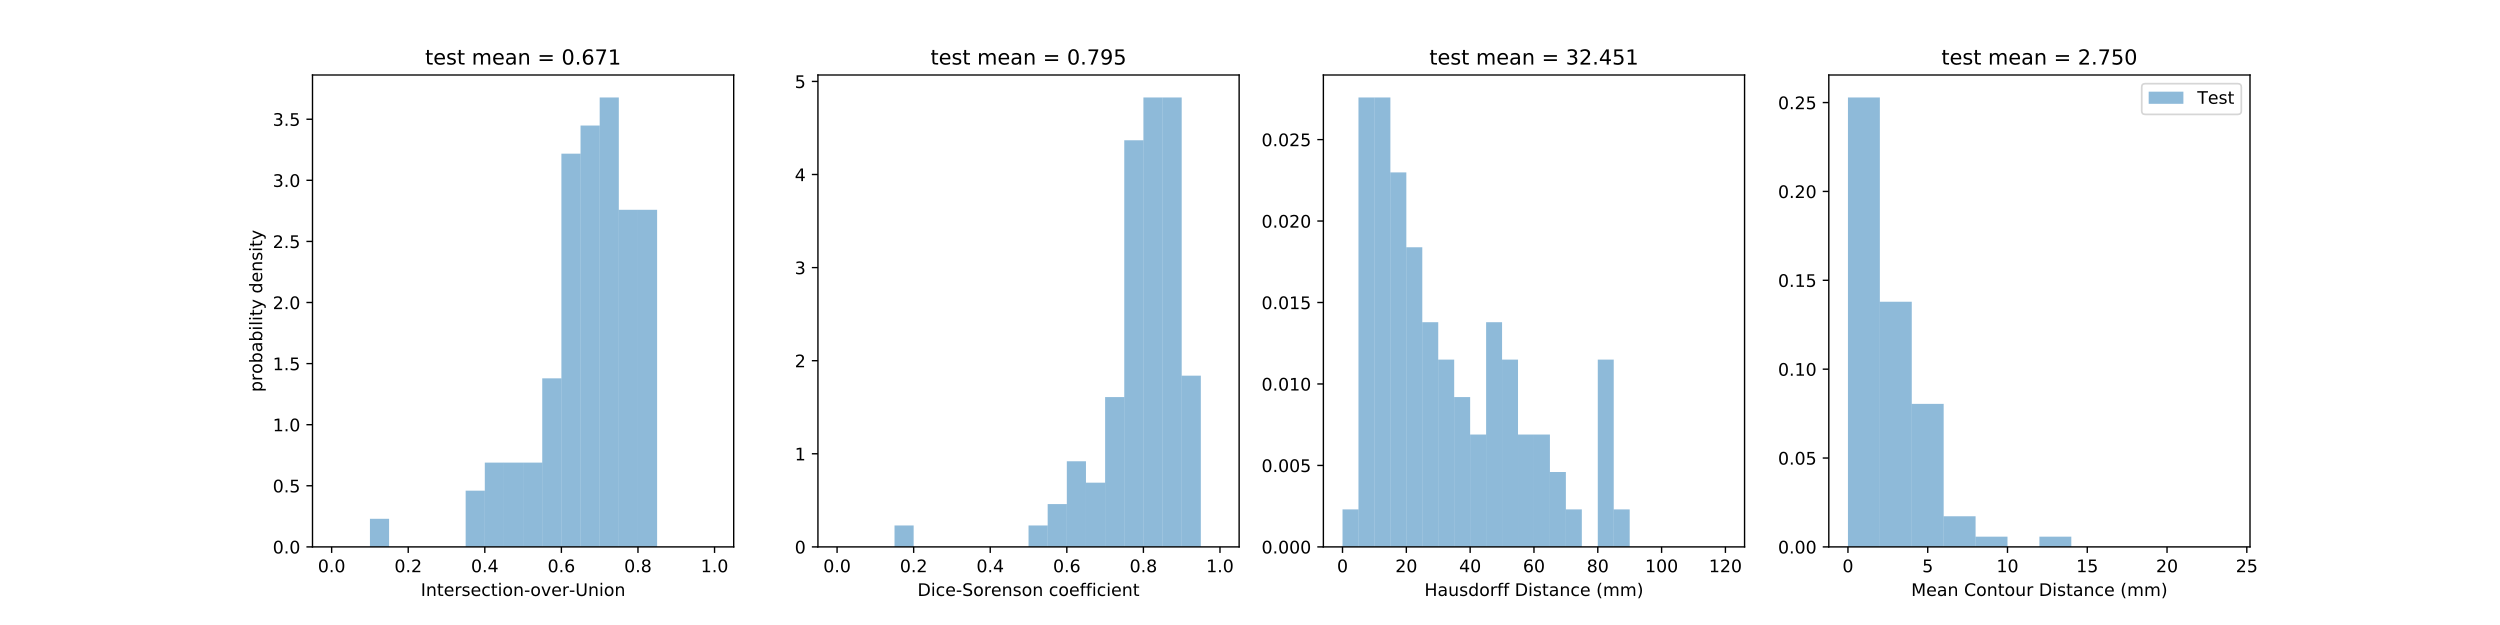 <?xml version="1.0" encoding="utf-8" standalone="no"?>
<!DOCTYPE svg PUBLIC "-//W3C//DTD SVG 1.1//EN"
  "http://www.w3.org/Graphics/SVG/1.1/DTD/svg11.dtd">
<!-- Created with matplotlib (https://matplotlib.org/) -->
<svg height="360pt" version="1.1" viewBox="0 0 1440 360" width="1440pt" xmlns="http://www.w3.org/2000/svg" xmlns:xlink="http://www.w3.org/1999/xlink">
 <defs>
  <style type="text/css">
*{stroke-linecap:butt;stroke-linejoin:round;}
  </style>
 </defs>
 <g id="figure_1">
  <g id="patch_1">
   <path d="M 0 360 
L 1440 360 
L 1440 0 
L 0 0 
z
" style="fill:#ffffff;"/>
  </g>
  <g id="axes_1">
   <g id="patch_2">
    <path d="M 180 315 
L 422.609 315 
L 422.609 43.2 
L 180 43.2 
z
" style="fill:#ffffff;"/>
   </g>
   <g id="patch_3">
    <path clip-path="url(#p918a37acbd)" d="M 191.028 315 
L 202.055 315 
L 202.055 315 
L 191.028 315 
z
" style="fill:#1f77b4;opacity:0.5;"/>
   </g>
   <g id="patch_4">
    <path clip-path="url(#p918a37acbd)" d="M 202.055 315 
L 213.083 315 
L 213.083 315 
L 202.055 315 
z
" style="fill:#1f77b4;opacity:0.5;"/>
   </g>
   <g id="patch_5">
    <path clip-path="url(#p918a37acbd)" d="M 213.083 315 
L 224.111 315 
L 224.111 298.821 
L 213.083 298.821 
z
" style="fill:#1f77b4;opacity:0.5;"/>
   </g>
   <g id="patch_6">
    <path clip-path="url(#p918a37acbd)" d="M 224.111 315 
L 235.138 315 
L 235.138 315 
L 224.111 315 
z
" style="fill:#1f77b4;opacity:0.5;"/>
   </g>
   <g id="patch_7">
    <path clip-path="url(#p918a37acbd)" d="M 235.138 315 
L 246.166 315 
L 246.166 315 
L 235.138 315 
z
" style="fill:#1f77b4;opacity:0.5;"/>
   </g>
   <g id="patch_8">
    <path clip-path="url(#p918a37acbd)" d="M 246.166 315 
L 257.194 315 
L 257.194 315 
L 246.166 315 
z
" style="fill:#1f77b4;opacity:0.5;"/>
   </g>
   <g id="patch_9">
    <path clip-path="url(#p918a37acbd)" d="M 257.194 315 
L 268.221 315 
L 268.221 315 
L 257.194 315 
z
" style="fill:#1f77b4;opacity:0.5;"/>
   </g>
   <g id="patch_10">
    <path clip-path="url(#p918a37acbd)" d="M 268.221 315 
L 279.249 315 
L 279.249 282.643 
L 268.221 282.643 
z
" style="fill:#1f77b4;opacity:0.5;"/>
   </g>
   <g id="patch_11">
    <path clip-path="url(#p918a37acbd)" d="M 279.249 315 
L 290.277 315 
L 290.277 266.464 
L 279.249 266.464 
z
" style="fill:#1f77b4;opacity:0.5;"/>
   </g>
   <g id="patch_12">
    <path clip-path="url(#p918a37acbd)" d="M 290.277 315 
L 301.304 315 
L 301.304 266.464 
L 290.277 266.464 
z
" style="fill:#1f77b4;opacity:0.5;"/>
   </g>
   <g id="patch_13">
    <path clip-path="url(#p918a37acbd)" d="M 301.304 315 
L 312.332 315 
L 312.332 266.464 
L 301.304 266.464 
z
" style="fill:#1f77b4;opacity:0.5;"/>
   </g>
   <g id="patch_14">
    <path clip-path="url(#p918a37acbd)" d="M 312.332 315 
L 323.36 315 
L 323.36 217.929 
L 312.332 217.929 
z
" style="fill:#1f77b4;opacity:0.5;"/>
   </g>
   <g id="patch_15">
    <path clip-path="url(#p918a37acbd)" d="M 323.36 315 
L 334.387 315 
L 334.387 88.5 
L 323.36 88.5 
z
" style="fill:#1f77b4;opacity:0.5;"/>
   </g>
   <g id="patch_16">
    <path clip-path="url(#p918a37acbd)" d="M 334.387 315 
L 345.415 315 
L 345.415 72.321 
L 334.387 72.321 
z
" style="fill:#1f77b4;opacity:0.5;"/>
   </g>
   <g id="patch_17">
    <path clip-path="url(#p918a37acbd)" d="M 345.415 315 
L 356.443 315 
L 356.443 56.143 
L 345.415 56.143 
z
" style="fill:#1f77b4;opacity:0.5;"/>
   </g>
   <g id="patch_18">
    <path clip-path="url(#p918a37acbd)" d="M 356.443 315 
L 367.47 315 
L 367.47 120.857 
L 356.443 120.857 
z
" style="fill:#1f77b4;opacity:0.5;"/>
   </g>
   <g id="patch_19">
    <path clip-path="url(#p918a37acbd)" d="M 367.47 315 
L 378.498 315 
L 378.498 120.857 
L 367.47 120.857 
z
" style="fill:#1f77b4;opacity:0.5;"/>
   </g>
   <g id="patch_20">
    <path clip-path="url(#p918a37acbd)" d="M 378.498 315 
L 389.526 315 
L 389.526 315 
L 378.498 315 
z
" style="fill:#1f77b4;opacity:0.5;"/>
   </g>
   <g id="patch_21">
    <path clip-path="url(#p918a37acbd)" d="M 389.526 315 
L 400.553 315 
L 400.553 315 
L 389.526 315 
z
" style="fill:#1f77b4;opacity:0.5;"/>
   </g>
   <g id="patch_22">
    <path clip-path="url(#p918a37acbd)" d="M 400.553 315 
L 411.581 315 
L 411.581 315 
L 400.553 315 
z
" style="fill:#1f77b4;opacity:0.5;"/>
   </g>
   <g id="matplotlib.axis_1">
    <g id="xtick_1">
     <g id="line2d_1">
      <defs>
       <path d="M 0 0 
L 0 3.5 
" id="mf1de7b31df" style="stroke:#000000;stroke-width:0.8;"/>
      </defs>
      <g>
       <use style="stroke:#000000;stroke-width:0.8;" x="191.028" xlink:href="#mf1de7b31df" y="315"/>
      </g>
     </g>
     <g id="text_1">
      <!-- 0.0 -->
      <defs>
       <path d="M 31.781 66.406 
Q 24.172 66.406 20.328 58.906 
Q 16.5 51.422 16.5 36.375 
Q 16.5 21.391 20.328 13.891 
Q 24.172 6.391 31.781 6.391 
Q 39.453 6.391 43.281 13.891 
Q 47.125 21.391 47.125 36.375 
Q 47.125 51.422 43.281 58.906 
Q 39.453 66.406 31.781 66.406 
z
M 31.781 74.219 
Q 44.047 74.219 50.516 64.516 
Q 56.984 54.828 56.984 36.375 
Q 56.984 17.969 50.516 8.266 
Q 44.047 -1.422 31.781 -1.422 
Q 19.531 -1.422 13.062 8.266 
Q 6.594 17.969 6.594 36.375 
Q 6.594 54.828 13.062 64.516 
Q 19.531 74.219 31.781 74.219 
z
" id="DejaVuSans-48"/>
       <path d="M 10.688 12.406 
L 21 12.406 
L 21 0 
L 10.688 0 
z
" id="DejaVuSans-46"/>
      </defs>
      <g transform="translate(183.076 329.598)scale(0.1 -0.1)">
       <use xlink:href="#DejaVuSans-48"/>
       <use x="63.623" xlink:href="#DejaVuSans-46"/>
       <use x="95.41" xlink:href="#DejaVuSans-48"/>
      </g>
     </g>
    </g>
    <g id="xtick_2">
     <g id="line2d_2">
      <g>
       <use style="stroke:#000000;stroke-width:0.8;" x="235.138" xlink:href="#mf1de7b31df" y="315"/>
      </g>
     </g>
     <g id="text_2">
      <!-- 0.2 -->
      <defs>
       <path d="M 19.188 8.297 
L 53.609 8.297 
L 53.609 0 
L 7.328 0 
L 7.328 8.297 
Q 12.938 14.109 22.625 23.891 
Q 32.328 33.688 34.812 36.531 
Q 39.547 41.844 41.422 45.531 
Q 43.312 49.219 43.312 52.781 
Q 43.312 58.594 39.234 62.25 
Q 35.156 65.922 28.609 65.922 
Q 23.969 65.922 18.812 64.312 
Q 13.672 62.703 7.812 59.422 
L 7.812 69.391 
Q 13.766 71.781 18.938 73 
Q 24.125 74.219 28.422 74.219 
Q 39.75 74.219 46.484 68.547 
Q 53.219 62.891 53.219 53.422 
Q 53.219 48.922 51.531 44.891 
Q 49.859 40.875 45.406 35.406 
Q 44.188 33.984 37.641 27.219 
Q 31.109 20.453 19.188 8.297 
z
" id="DejaVuSans-50"/>
      </defs>
      <g transform="translate(227.187 329.598)scale(0.1 -0.1)">
       <use xlink:href="#DejaVuSans-48"/>
       <use x="63.623" xlink:href="#DejaVuSans-46"/>
       <use x="95.41" xlink:href="#DejaVuSans-50"/>
      </g>
     </g>
    </g>
    <g id="xtick_3">
     <g id="line2d_3">
      <g>
       <use style="stroke:#000000;stroke-width:0.8;" x="279.249" xlink:href="#mf1de7b31df" y="315"/>
      </g>
     </g>
     <g id="text_3">
      <!-- 0.4 -->
      <defs>
       <path d="M 37.797 64.312 
L 12.891 25.391 
L 37.797 25.391 
z
M 35.203 72.906 
L 47.609 72.906 
L 47.609 25.391 
L 58.016 25.391 
L 58.016 17.188 
L 47.609 17.188 
L 47.609 0 
L 37.797 0 
L 37.797 17.188 
L 4.891 17.188 
L 4.891 26.703 
z
" id="DejaVuSans-52"/>
      </defs>
      <g transform="translate(271.297 329.598)scale(0.1 -0.1)">
       <use xlink:href="#DejaVuSans-48"/>
       <use x="63.623" xlink:href="#DejaVuSans-46"/>
       <use x="95.41" xlink:href="#DejaVuSans-52"/>
      </g>
     </g>
    </g>
    <g id="xtick_4">
     <g id="line2d_4">
      <g>
       <use style="stroke:#000000;stroke-width:0.8;" x="323.36" xlink:href="#mf1de7b31df" y="315"/>
      </g>
     </g>
     <g id="text_4">
      <!-- 0.6 -->
      <defs>
       <path d="M 33.016 40.375 
Q 26.375 40.375 22.484 35.828 
Q 18.609 31.297 18.609 23.391 
Q 18.609 15.531 22.484 10.953 
Q 26.375 6.391 33.016 6.391 
Q 39.656 6.391 43.531 10.953 
Q 47.406 15.531 47.406 23.391 
Q 47.406 31.297 43.531 35.828 
Q 39.656 40.375 33.016 40.375 
z
M 52.594 71.297 
L 52.594 62.312 
Q 48.875 64.062 45.094 64.984 
Q 41.312 65.922 37.594 65.922 
Q 27.828 65.922 22.672 59.328 
Q 17.531 52.734 16.797 39.406 
Q 19.672 43.656 24.016 45.922 
Q 28.375 48.188 33.594 48.188 
Q 44.578 48.188 50.953 41.516 
Q 57.328 34.859 57.328 23.391 
Q 57.328 12.156 50.688 5.359 
Q 44.047 -1.422 33.016 -1.422 
Q 20.359 -1.422 13.672 8.266 
Q 6.984 17.969 6.984 36.375 
Q 6.984 53.656 15.188 63.938 
Q 23.391 74.219 37.203 74.219 
Q 40.922 74.219 44.703 73.484 
Q 48.484 72.75 52.594 71.297 
z
" id="DejaVuSans-54"/>
      </defs>
      <g transform="translate(315.408 329.598)scale(0.1 -0.1)">
       <use xlink:href="#DejaVuSans-48"/>
       <use x="63.623" xlink:href="#DejaVuSans-46"/>
       <use x="95.41" xlink:href="#DejaVuSans-54"/>
      </g>
     </g>
    </g>
    <g id="xtick_5">
     <g id="line2d_5">
      <g>
       <use style="stroke:#000000;stroke-width:0.8;" x="367.47" xlink:href="#mf1de7b31df" y="315"/>
      </g>
     </g>
     <g id="text_5">
      <!-- 0.8 -->
      <defs>
       <path d="M 31.781 34.625 
Q 24.75 34.625 20.719 30.859 
Q 16.703 27.094 16.703 20.516 
Q 16.703 13.922 20.719 10.156 
Q 24.75 6.391 31.781 6.391 
Q 38.812 6.391 42.859 10.172 
Q 46.922 13.969 46.922 20.516 
Q 46.922 27.094 42.891 30.859 
Q 38.875 34.625 31.781 34.625 
z
M 21.922 38.812 
Q 15.578 40.375 12.031 44.719 
Q 8.5 49.078 8.5 55.328 
Q 8.5 64.062 14.719 69.141 
Q 20.953 74.219 31.781 74.219 
Q 42.672 74.219 48.875 69.141 
Q 55.078 64.062 55.078 55.328 
Q 55.078 49.078 51.531 44.719 
Q 48 40.375 41.703 38.812 
Q 48.828 37.156 52.797 32.312 
Q 56.781 27.484 56.781 20.516 
Q 56.781 9.906 50.312 4.234 
Q 43.844 -1.422 31.781 -1.422 
Q 19.734 -1.422 13.25 4.234 
Q 6.781 9.906 6.781 20.516 
Q 6.781 27.484 10.781 32.312 
Q 14.797 37.156 21.922 38.812 
z
M 18.312 54.391 
Q 18.312 48.734 21.844 45.562 
Q 25.391 42.391 31.781 42.391 
Q 38.141 42.391 41.719 45.562 
Q 45.312 48.734 45.312 54.391 
Q 45.312 60.062 41.719 63.234 
Q 38.141 66.406 31.781 66.406 
Q 25.391 66.406 21.844 63.234 
Q 18.312 60.062 18.312 54.391 
z
" id="DejaVuSans-56"/>
      </defs>
      <g transform="translate(359.519 329.598)scale(0.1 -0.1)">
       <use xlink:href="#DejaVuSans-48"/>
       <use x="63.623" xlink:href="#DejaVuSans-46"/>
       <use x="95.41" xlink:href="#DejaVuSans-56"/>
      </g>
     </g>
    </g>
    <g id="xtick_6">
     <g id="line2d_6">
      <g>
       <use style="stroke:#000000;stroke-width:0.8;" x="411.581" xlink:href="#mf1de7b31df" y="315"/>
      </g>
     </g>
     <g id="text_6">
      <!-- 1.0 -->
      <defs>
       <path d="M 12.406 8.297 
L 28.516 8.297 
L 28.516 63.922 
L 10.984 60.406 
L 10.984 69.391 
L 28.422 72.906 
L 38.281 72.906 
L 38.281 8.297 
L 54.391 8.297 
L 54.391 0 
L 12.406 0 
z
" id="DejaVuSans-49"/>
      </defs>
      <g transform="translate(403.629 329.598)scale(0.1 -0.1)">
       <use xlink:href="#DejaVuSans-49"/>
       <use x="63.623" xlink:href="#DejaVuSans-46"/>
       <use x="95.41" xlink:href="#DejaVuSans-48"/>
      </g>
     </g>
    </g>
    <g id="text_7">
     <!-- Intersection-over-Union -->
     <defs>
      <path d="M 9.812 72.906 
L 19.672 72.906 
L 19.672 0 
L 9.812 0 
z
" id="DejaVuSans-73"/>
      <path d="M 54.891 33.016 
L 54.891 0 
L 45.906 0 
L 45.906 32.719 
Q 45.906 40.484 42.875 44.328 
Q 39.844 48.188 33.797 48.188 
Q 26.516 48.188 22.312 43.547 
Q 18.109 38.922 18.109 30.906 
L 18.109 0 
L 9.078 0 
L 9.078 54.688 
L 18.109 54.688 
L 18.109 46.188 
Q 21.344 51.125 25.703 53.562 
Q 30.078 56 35.797 56 
Q 45.219 56 50.047 50.172 
Q 54.891 44.344 54.891 33.016 
z
" id="DejaVuSans-110"/>
      <path d="M 18.312 70.219 
L 18.312 54.688 
L 36.812 54.688 
L 36.812 47.703 
L 18.312 47.703 
L 18.312 18.016 
Q 18.312 11.328 20.141 9.422 
Q 21.969 7.516 27.594 7.516 
L 36.812 7.516 
L 36.812 0 
L 27.594 0 
Q 17.188 0 13.234 3.875 
Q 9.281 7.766 9.281 18.016 
L 9.281 47.703 
L 2.688 47.703 
L 2.688 54.688 
L 9.281 54.688 
L 9.281 70.219 
z
" id="DejaVuSans-116"/>
      <path d="M 56.203 29.594 
L 56.203 25.203 
L 14.891 25.203 
Q 15.484 15.922 20.484 11.062 
Q 25.484 6.203 34.422 6.203 
Q 39.594 6.203 44.453 7.469 
Q 49.312 8.734 54.109 11.281 
L 54.109 2.781 
Q 49.266 0.734 44.188 -0.344 
Q 39.109 -1.422 33.891 -1.422 
Q 20.797 -1.422 13.156 6.188 
Q 5.516 13.812 5.516 26.812 
Q 5.516 40.234 12.766 48.109 
Q 20.016 56 32.328 56 
Q 43.359 56 49.781 48.891 
Q 56.203 41.797 56.203 29.594 
z
M 47.219 32.234 
Q 47.125 39.594 43.094 43.984 
Q 39.062 48.391 32.422 48.391 
Q 24.906 48.391 20.391 44.141 
Q 15.875 39.891 15.188 32.172 
z
" id="DejaVuSans-101"/>
      <path d="M 41.109 46.297 
Q 39.594 47.172 37.812 47.578 
Q 36.031 48 33.891 48 
Q 26.266 48 22.188 43.047 
Q 18.109 38.094 18.109 28.812 
L 18.109 0 
L 9.078 0 
L 9.078 54.688 
L 18.109 54.688 
L 18.109 46.188 
Q 20.953 51.172 25.484 53.578 
Q 30.031 56 36.531 56 
Q 37.453 56 38.578 55.875 
Q 39.703 55.766 41.062 55.516 
z
" id="DejaVuSans-114"/>
      <path d="M 44.281 53.078 
L 44.281 44.578 
Q 40.484 46.531 36.375 47.5 
Q 32.281 48.484 27.875 48.484 
Q 21.188 48.484 17.844 46.438 
Q 14.5 44.391 14.5 40.281 
Q 14.5 37.156 16.891 35.375 
Q 19.281 33.594 26.516 31.984 
L 29.594 31.297 
Q 39.156 29.25 43.188 25.516 
Q 47.219 21.781 47.219 15.094 
Q 47.219 7.469 41.188 3.016 
Q 35.156 -1.422 24.609 -1.422 
Q 20.219 -1.422 15.453 -0.562 
Q 10.688 0.297 5.422 2 
L 5.422 11.281 
Q 10.406 8.688 15.234 7.391 
Q 20.062 6.109 24.812 6.109 
Q 31.156 6.109 34.562 8.281 
Q 37.984 10.453 37.984 14.406 
Q 37.984 18.062 35.516 20.016 
Q 33.062 21.969 24.703 23.781 
L 21.578 24.516 
Q 13.234 26.266 9.516 29.906 
Q 5.812 33.547 5.812 39.891 
Q 5.812 47.609 11.281 51.797 
Q 16.75 56 26.812 56 
Q 31.781 56 36.172 55.266 
Q 40.578 54.547 44.281 53.078 
z
" id="DejaVuSans-115"/>
      <path d="M 48.781 52.594 
L 48.781 44.188 
Q 44.969 46.297 41.141 47.344 
Q 37.312 48.391 33.406 48.391 
Q 24.656 48.391 19.812 42.844 
Q 14.984 37.312 14.984 27.297 
Q 14.984 17.281 19.812 11.734 
Q 24.656 6.203 33.406 6.203 
Q 37.312 6.203 41.141 7.25 
Q 44.969 8.297 48.781 10.406 
L 48.781 2.094 
Q 45.016 0.344 40.984 -0.531 
Q 36.969 -1.422 32.422 -1.422 
Q 20.062 -1.422 12.781 6.344 
Q 5.516 14.109 5.516 27.297 
Q 5.516 40.672 12.859 48.328 
Q 20.219 56 33.016 56 
Q 37.156 56 41.109 55.141 
Q 45.062 54.297 48.781 52.594 
z
" id="DejaVuSans-99"/>
      <path d="M 9.422 54.688 
L 18.406 54.688 
L 18.406 0 
L 9.422 0 
z
M 9.422 75.984 
L 18.406 75.984 
L 18.406 64.594 
L 9.422 64.594 
z
" id="DejaVuSans-105"/>
      <path d="M 30.609 48.391 
Q 23.391 48.391 19.188 42.75 
Q 14.984 37.109 14.984 27.297 
Q 14.984 17.484 19.156 11.844 
Q 23.344 6.203 30.609 6.203 
Q 37.797 6.203 41.984 11.859 
Q 46.188 17.531 46.188 27.297 
Q 46.188 37.016 41.984 42.703 
Q 37.797 48.391 30.609 48.391 
z
M 30.609 56 
Q 42.328 56 49.016 48.375 
Q 55.719 40.766 55.719 27.297 
Q 55.719 13.875 49.016 6.219 
Q 42.328 -1.422 30.609 -1.422 
Q 18.844 -1.422 12.172 6.219 
Q 5.516 13.875 5.516 27.297 
Q 5.516 40.766 12.172 48.375 
Q 18.844 56 30.609 56 
z
" id="DejaVuSans-111"/>
      <path d="M 4.891 31.391 
L 31.203 31.391 
L 31.203 23.391 
L 4.891 23.391 
z
" id="DejaVuSans-45"/>
      <path d="M 2.984 54.688 
L 12.5 54.688 
L 29.594 8.797 
L 46.688 54.688 
L 56.203 54.688 
L 35.688 0 
L 23.484 0 
z
" id="DejaVuSans-118"/>
      <path d="M 8.688 72.906 
L 18.609 72.906 
L 18.609 28.609 
Q 18.609 16.891 22.844 11.734 
Q 27.094 6.594 36.625 6.594 
Q 46.094 6.594 50.344 11.734 
Q 54.594 16.891 54.594 28.609 
L 54.594 72.906 
L 64.5 72.906 
L 64.5 27.391 
Q 64.5 13.141 57.438 5.859 
Q 50.391 -1.422 36.625 -1.422 
Q 22.797 -1.422 15.734 5.859 
Q 8.688 13.141 8.688 27.391 
z
" id="DejaVuSans-85"/>
     </defs>
     <g transform="translate(242.361 343.277)scale(0.1 -0.1)">
      <use xlink:href="#DejaVuSans-73"/>
      <use x="29.492" xlink:href="#DejaVuSans-110"/>
      <use x="92.871" xlink:href="#DejaVuSans-116"/>
      <use x="132.08" xlink:href="#DejaVuSans-101"/>
      <use x="193.604" xlink:href="#DejaVuSans-114"/>
      <use x="234.717" xlink:href="#DejaVuSans-115"/>
      <use x="286.816" xlink:href="#DejaVuSans-101"/>
      <use x="348.34" xlink:href="#DejaVuSans-99"/>
      <use x="403.32" xlink:href="#DejaVuSans-116"/>
      <use x="442.529" xlink:href="#DejaVuSans-105"/>
      <use x="470.312" xlink:href="#DejaVuSans-111"/>
      <use x="531.494" xlink:href="#DejaVuSans-110"/>
      <use x="594.873" xlink:href="#DejaVuSans-45"/>
      <use x="630.973" xlink:href="#DejaVuSans-111"/>
      <use x="692.154" xlink:href="#DejaVuSans-118"/>
      <use x="751.334" xlink:href="#DejaVuSans-101"/>
      <use x="812.857" xlink:href="#DejaVuSans-114"/>
      <use x="853.877" xlink:href="#DejaVuSans-45"/>
      <use x="889.961" xlink:href="#DejaVuSans-85"/>
      <use x="963.154" xlink:href="#DejaVuSans-110"/>
      <use x="1026.533" xlink:href="#DejaVuSans-105"/>
      <use x="1054.316" xlink:href="#DejaVuSans-111"/>
      <use x="1115.498" xlink:href="#DejaVuSans-110"/>
     </g>
    </g>
   </g>
   <g id="matplotlib.axis_2">
    <g id="ytick_1">
     <g id="line2d_7">
      <defs>
       <path d="M 0 0 
L -3.5 0 
" id="m3e2a5a6ed4" style="stroke:#000000;stroke-width:0.8;"/>
      </defs>
      <g>
       <use style="stroke:#000000;stroke-width:0.8;" x="180" xlink:href="#m3e2a5a6ed4" y="315"/>
      </g>
     </g>
     <g id="text_8">
      <!-- 0.0 -->
      <g transform="translate(157.097 318.799)scale(0.1 -0.1)">
       <use xlink:href="#DejaVuSans-48"/>
       <use x="63.623" xlink:href="#DejaVuSans-46"/>
       <use x="95.41" xlink:href="#DejaVuSans-48"/>
      </g>
     </g>
    </g>
    <g id="ytick_2">
     <g id="line2d_8">
      <g>
       <use style="stroke:#000000;stroke-width:0.8;" x="180" xlink:href="#m3e2a5a6ed4" y="279.812"/>
      </g>
     </g>
     <g id="text_9">
      <!-- 0.5 -->
      <defs>
       <path d="M 10.797 72.906 
L 49.516 72.906 
L 49.516 64.594 
L 19.828 64.594 
L 19.828 46.734 
Q 21.969 47.469 24.109 47.828 
Q 26.266 48.188 28.422 48.188 
Q 40.625 48.188 47.75 41.5 
Q 54.891 34.812 54.891 23.391 
Q 54.891 11.625 47.562 5.094 
Q 40.234 -1.422 26.906 -1.422 
Q 22.312 -1.422 17.547 -0.641 
Q 12.797 0.141 7.719 1.703 
L 7.719 11.625 
Q 12.109 9.234 16.797 8.062 
Q 21.484 6.891 26.703 6.891 
Q 35.156 6.891 40.078 11.328 
Q 45.016 15.766 45.016 23.391 
Q 45.016 31 40.078 35.438 
Q 35.156 39.891 26.703 39.891 
Q 22.75 39.891 18.812 39.016 
Q 14.891 38.141 10.797 36.281 
z
" id="DejaVuSans-53"/>
      </defs>
      <g transform="translate(157.097 283.611)scale(0.1 -0.1)">
       <use xlink:href="#DejaVuSans-48"/>
       <use x="63.623" xlink:href="#DejaVuSans-46"/>
       <use x="95.41" xlink:href="#DejaVuSans-53"/>
      </g>
     </g>
    </g>
    <g id="ytick_3">
     <g id="line2d_9">
      <g>
       <use style="stroke:#000000;stroke-width:0.8;" x="180" xlink:href="#m3e2a5a6ed4" y="244.623"/>
      </g>
     </g>
     <g id="text_10">
      <!-- 1.0 -->
      <g transform="translate(157.097 248.422)scale(0.1 -0.1)">
       <use xlink:href="#DejaVuSans-49"/>
       <use x="63.623" xlink:href="#DejaVuSans-46"/>
       <use x="95.41" xlink:href="#DejaVuSans-48"/>
      </g>
     </g>
    </g>
    <g id="ytick_4">
     <g id="line2d_10">
      <g>
       <use style="stroke:#000000;stroke-width:0.8;" x="180" xlink:href="#m3e2a5a6ed4" y="209.435"/>
      </g>
     </g>
     <g id="text_11">
      <!-- 1.5 -->
      <g transform="translate(157.097 213.234)scale(0.1 -0.1)">
       <use xlink:href="#DejaVuSans-49"/>
       <use x="63.623" xlink:href="#DejaVuSans-46"/>
       <use x="95.41" xlink:href="#DejaVuSans-53"/>
      </g>
     </g>
    </g>
    <g id="ytick_5">
     <g id="line2d_11">
      <g>
       <use style="stroke:#000000;stroke-width:0.8;" x="180" xlink:href="#m3e2a5a6ed4" y="174.246"/>
      </g>
     </g>
     <g id="text_12">
      <!-- 2.0 -->
      <g transform="translate(157.097 178.046)scale(0.1 -0.1)">
       <use xlink:href="#DejaVuSans-50"/>
       <use x="63.623" xlink:href="#DejaVuSans-46"/>
       <use x="95.41" xlink:href="#DejaVuSans-48"/>
      </g>
     </g>
    </g>
    <g id="ytick_6">
     <g id="line2d_12">
      <g>
       <use style="stroke:#000000;stroke-width:0.8;" x="180" xlink:href="#m3e2a5a6ed4" y="139.058"/>
      </g>
     </g>
     <g id="text_13">
      <!-- 2.5 -->
      <g transform="translate(157.097 142.857)scale(0.1 -0.1)">
       <use xlink:href="#DejaVuSans-50"/>
       <use x="63.623" xlink:href="#DejaVuSans-46"/>
       <use x="95.41" xlink:href="#DejaVuSans-53"/>
      </g>
     </g>
    </g>
    <g id="ytick_7">
     <g id="line2d_13">
      <g>
       <use style="stroke:#000000;stroke-width:0.8;" x="180" xlink:href="#m3e2a5a6ed4" y="103.87"/>
      </g>
     </g>
     <g id="text_14">
      <!-- 3.0 -->
      <defs>
       <path d="M 40.578 39.312 
Q 47.656 37.797 51.625 33 
Q 55.609 28.219 55.609 21.188 
Q 55.609 10.406 48.188 4.484 
Q 40.766 -1.422 27.094 -1.422 
Q 22.516 -1.422 17.656 -0.516 
Q 12.797 0.391 7.625 2.203 
L 7.625 11.719 
Q 11.719 9.328 16.594 8.109 
Q 21.484 6.891 26.812 6.891 
Q 36.078 6.891 40.938 10.547 
Q 45.797 14.203 45.797 21.188 
Q 45.797 27.641 41.281 31.266 
Q 36.766 34.906 28.719 34.906 
L 20.219 34.906 
L 20.219 43.016 
L 29.109 43.016 
Q 36.375 43.016 40.234 45.922 
Q 44.094 48.828 44.094 54.297 
Q 44.094 59.906 40.109 62.906 
Q 36.141 65.922 28.719 65.922 
Q 24.656 65.922 20.016 65.031 
Q 15.375 64.156 9.812 62.312 
L 9.812 71.094 
Q 15.438 72.656 20.344 73.438 
Q 25.25 74.219 29.594 74.219 
Q 40.828 74.219 47.359 69.109 
Q 53.906 64.016 53.906 55.328 
Q 53.906 49.266 50.438 45.094 
Q 46.969 40.922 40.578 39.312 
z
" id="DejaVuSans-51"/>
      </defs>
      <g transform="translate(157.097 107.669)scale(0.1 -0.1)">
       <use xlink:href="#DejaVuSans-51"/>
       <use x="63.623" xlink:href="#DejaVuSans-46"/>
       <use x="95.41" xlink:href="#DejaVuSans-48"/>
      </g>
     </g>
    </g>
    <g id="ytick_8">
     <g id="line2d_14">
      <g>
       <use style="stroke:#000000;stroke-width:0.8;" x="180" xlink:href="#m3e2a5a6ed4" y="68.681"/>
      </g>
     </g>
     <g id="text_15">
      <!-- 3.5 -->
      <g transform="translate(157.097 72.48)scale(0.1 -0.1)">
       <use xlink:href="#DejaVuSans-51"/>
       <use x="63.623" xlink:href="#DejaVuSans-46"/>
       <use x="95.41" xlink:href="#DejaVuSans-53"/>
      </g>
     </g>
    </g>
    <g id="text_16">
     <!-- probability density -->
     <defs>
      <path d="M 18.109 8.203 
L 18.109 -20.797 
L 9.078 -20.797 
L 9.078 54.688 
L 18.109 54.688 
L 18.109 46.391 
Q 20.953 51.266 25.266 53.625 
Q 29.594 56 35.594 56 
Q 45.562 56 51.781 48.094 
Q 58.016 40.188 58.016 27.297 
Q 58.016 14.406 51.781 6.484 
Q 45.562 -1.422 35.594 -1.422 
Q 29.594 -1.422 25.266 0.953 
Q 20.953 3.328 18.109 8.203 
z
M 48.688 27.297 
Q 48.688 37.203 44.609 42.844 
Q 40.531 48.484 33.406 48.484 
Q 26.266 48.484 22.188 42.844 
Q 18.109 37.203 18.109 27.297 
Q 18.109 17.391 22.188 11.75 
Q 26.266 6.109 33.406 6.109 
Q 40.531 6.109 44.609 11.75 
Q 48.688 17.391 48.688 27.297 
z
" id="DejaVuSans-112"/>
      <path d="M 48.688 27.297 
Q 48.688 37.203 44.609 42.844 
Q 40.531 48.484 33.406 48.484 
Q 26.266 48.484 22.188 42.844 
Q 18.109 37.203 18.109 27.297 
Q 18.109 17.391 22.188 11.75 
Q 26.266 6.109 33.406 6.109 
Q 40.531 6.109 44.609 11.75 
Q 48.688 17.391 48.688 27.297 
z
M 18.109 46.391 
Q 20.953 51.266 25.266 53.625 
Q 29.594 56 35.594 56 
Q 45.562 56 51.781 48.094 
Q 58.016 40.188 58.016 27.297 
Q 58.016 14.406 51.781 6.484 
Q 45.562 -1.422 35.594 -1.422 
Q 29.594 -1.422 25.266 0.953 
Q 20.953 3.328 18.109 8.203 
L 18.109 0 
L 9.078 0 
L 9.078 75.984 
L 18.109 75.984 
z
" id="DejaVuSans-98"/>
      <path d="M 34.281 27.484 
Q 23.391 27.484 19.188 25 
Q 14.984 22.516 14.984 16.5 
Q 14.984 11.719 18.141 8.906 
Q 21.297 6.109 26.703 6.109 
Q 34.188 6.109 38.703 11.406 
Q 43.219 16.703 43.219 25.484 
L 43.219 27.484 
z
M 52.203 31.203 
L 52.203 0 
L 43.219 0 
L 43.219 8.297 
Q 40.141 3.328 35.547 0.953 
Q 30.953 -1.422 24.312 -1.422 
Q 15.922 -1.422 10.953 3.297 
Q 6 8.016 6 15.922 
Q 6 25.141 12.172 29.828 
Q 18.359 34.516 30.609 34.516 
L 43.219 34.516 
L 43.219 35.406 
Q 43.219 41.609 39.141 45 
Q 35.062 48.391 27.688 48.391 
Q 23 48.391 18.547 47.266 
Q 14.109 46.141 10.016 43.891 
L 10.016 52.203 
Q 14.938 54.109 19.578 55.047 
Q 24.219 56 28.609 56 
Q 40.484 56 46.344 49.844 
Q 52.203 43.703 52.203 31.203 
z
" id="DejaVuSans-97"/>
      <path d="M 9.422 75.984 
L 18.406 75.984 
L 18.406 0 
L 9.422 0 
z
" id="DejaVuSans-108"/>
      <path d="M 32.172 -5.078 
Q 28.375 -14.844 24.75 -17.812 
Q 21.141 -20.797 15.094 -20.797 
L 7.906 -20.797 
L 7.906 -13.281 
L 13.188 -13.281 
Q 16.891 -13.281 18.938 -11.516 
Q 21 -9.766 23.484 -3.219 
L 25.094 0.875 
L 2.984 54.688 
L 12.5 54.688 
L 29.594 11.922 
L 46.688 54.688 
L 56.203 54.688 
z
" id="DejaVuSans-121"/>
      <path id="DejaVuSans-32"/>
      <path d="M 45.406 46.391 
L 45.406 75.984 
L 54.391 75.984 
L 54.391 0 
L 45.406 0 
L 45.406 8.203 
Q 42.578 3.328 38.25 0.953 
Q 33.938 -1.422 27.875 -1.422 
Q 17.969 -1.422 11.734 6.484 
Q 5.516 14.406 5.516 27.297 
Q 5.516 40.188 11.734 48.094 
Q 17.969 56 27.875 56 
Q 33.938 56 38.25 53.625 
Q 42.578 51.266 45.406 46.391 
z
M 14.797 27.297 
Q 14.797 17.391 18.875 11.75 
Q 22.953 6.109 30.078 6.109 
Q 37.203 6.109 41.297 11.75 
Q 45.406 17.391 45.406 27.297 
Q 45.406 37.203 41.297 42.844 
Q 37.203 48.484 30.078 48.484 
Q 22.953 48.484 18.875 42.844 
Q 14.797 37.203 14.797 27.297 
z
" id="DejaVuSans-100"/>
     </defs>
     <g transform="translate(151.017 225.809)rotate(-90)scale(0.1 -0.1)">
      <use xlink:href="#DejaVuSans-112"/>
      <use x="63.477" xlink:href="#DejaVuSans-114"/>
      <use x="104.559" xlink:href="#DejaVuSans-111"/>
      <use x="165.74" xlink:href="#DejaVuSans-98"/>
      <use x="229.217" xlink:href="#DejaVuSans-97"/>
      <use x="290.496" xlink:href="#DejaVuSans-98"/>
      <use x="353.973" xlink:href="#DejaVuSans-105"/>
      <use x="381.756" xlink:href="#DejaVuSans-108"/>
      <use x="409.539" xlink:href="#DejaVuSans-105"/>
      <use x="437.322" xlink:href="#DejaVuSans-116"/>
      <use x="476.531" xlink:href="#DejaVuSans-121"/>
      <use x="535.711" xlink:href="#DejaVuSans-32"/>
      <use x="567.498" xlink:href="#DejaVuSans-100"/>
      <use x="630.975" xlink:href="#DejaVuSans-101"/>
      <use x="692.498" xlink:href="#DejaVuSans-110"/>
      <use x="755.877" xlink:href="#DejaVuSans-115"/>
      <use x="807.977" xlink:href="#DejaVuSans-105"/>
      <use x="835.76" xlink:href="#DejaVuSans-116"/>
      <use x="874.969" xlink:href="#DejaVuSans-121"/>
     </g>
    </g>
   </g>
   <g id="patch_23">
    <path d="M 180 315 
L 180 43.2 
" style="fill:none;stroke:#000000;stroke-linecap:square;stroke-linejoin:miter;stroke-width:0.8;"/>
   </g>
   <g id="patch_24">
    <path d="M 422.609 315 
L 422.609 43.2 
" style="fill:none;stroke:#000000;stroke-linecap:square;stroke-linejoin:miter;stroke-width:0.8;"/>
   </g>
   <g id="patch_25">
    <path d="M 180 315 
L 422.609 315 
" style="fill:none;stroke:#000000;stroke-linecap:square;stroke-linejoin:miter;stroke-width:0.8;"/>
   </g>
   <g id="patch_26">
    <path d="M 180 43.2 
L 422.609 43.2 
" style="fill:none;stroke:#000000;stroke-linecap:square;stroke-linejoin:miter;stroke-width:0.8;"/>
   </g>
   <g id="text_17">
    <!-- test mean = 0.671 -->
    <defs>
     <path d="M 52 44.188 
Q 55.375 50.25 60.062 53.125 
Q 64.75 56 71.094 56 
Q 79.641 56 84.281 50.016 
Q 88.922 44.047 88.922 33.016 
L 88.922 0 
L 79.891 0 
L 79.891 32.719 
Q 79.891 40.578 77.094 44.375 
Q 74.312 48.188 68.609 48.188 
Q 61.625 48.188 57.562 43.547 
Q 53.516 38.922 53.516 30.906 
L 53.516 0 
L 44.484 0 
L 44.484 32.719 
Q 44.484 40.625 41.703 44.406 
Q 38.922 48.188 33.109 48.188 
Q 26.219 48.188 22.156 43.531 
Q 18.109 38.875 18.109 30.906 
L 18.109 0 
L 9.078 0 
L 9.078 54.688 
L 18.109 54.688 
L 18.109 46.188 
Q 21.188 51.219 25.484 53.609 
Q 29.781 56 35.688 56 
Q 41.656 56 45.828 52.969 
Q 50 49.953 52 44.188 
z
" id="DejaVuSans-109"/>
     <path d="M 10.594 45.406 
L 73.188 45.406 
L 73.188 37.203 
L 10.594 37.203 
z
M 10.594 25.484 
L 73.188 25.484 
L 73.188 17.188 
L 10.594 17.188 
z
" id="DejaVuSans-61"/>
     <path d="M 8.203 72.906 
L 55.078 72.906 
L 55.078 68.703 
L 28.609 0 
L 18.312 0 
L 43.219 64.594 
L 8.203 64.594 
z
" id="DejaVuSans-55"/>
    </defs>
    <g transform="translate(244.842 37.2)scale(0.12 -0.12)">
     <use xlink:href="#DejaVuSans-116"/>
     <use x="39.209" xlink:href="#DejaVuSans-101"/>
     <use x="100.732" xlink:href="#DejaVuSans-115"/>
     <use x="152.832" xlink:href="#DejaVuSans-116"/>
     <use x="192.041" xlink:href="#DejaVuSans-32"/>
     <use x="223.828" xlink:href="#DejaVuSans-109"/>
     <use x="321.24" xlink:href="#DejaVuSans-101"/>
     <use x="382.764" xlink:href="#DejaVuSans-97"/>
     <use x="444.043" xlink:href="#DejaVuSans-110"/>
     <use x="507.422" xlink:href="#DejaVuSans-32"/>
     <use x="539.209" xlink:href="#DejaVuSans-61"/>
     <use x="622.998" xlink:href="#DejaVuSans-32"/>
     <use x="654.785" xlink:href="#DejaVuSans-48"/>
     <use x="718.408" xlink:href="#DejaVuSans-46"/>
     <use x="750.195" xlink:href="#DejaVuSans-54"/>
     <use x="813.818" xlink:href="#DejaVuSans-55"/>
     <use x="877.441" xlink:href="#DejaVuSans-49"/>
    </g>
   </g>
  </g>
  <g id="axes_2">
   <g id="patch_27">
    <path d="M 471.13 315 
L 713.739 315 
L 713.739 43.2 
L 471.13 43.2 
z
" style="fill:#ffffff;"/>
   </g>
   <g id="patch_28">
    <path clip-path="url(#p3e5fa1cf2f)" d="M 482.158 315 
L 493.186 315 
L 493.186 315 
L 482.158 315 
z
" style="fill:#1f77b4;opacity:0.5;"/>
   </g>
   <g id="patch_29">
    <path clip-path="url(#p3e5fa1cf2f)" d="M 493.186 315 
L 504.213 315 
L 504.213 315 
L 493.186 315 
z
" style="fill:#1f77b4;opacity:0.5;"/>
   </g>
   <g id="patch_30">
    <path clip-path="url(#p3e5fa1cf2f)" d="M 504.213 315 
L 515.241 315 
L 515.241 315 
L 504.213 315 
z
" style="fill:#1f77b4;opacity:0.5;"/>
   </g>
   <g id="patch_31">
    <path clip-path="url(#p3e5fa1cf2f)" d="M 515.241 315 
L 526.269 315 
L 526.269 302.673 
L 515.241 302.673 
z
" style="fill:#1f77b4;opacity:0.5;"/>
   </g>
   <g id="patch_32">
    <path clip-path="url(#p3e5fa1cf2f)" d="M 526.269 315 
L 537.296 315 
L 537.296 315 
L 526.269 315 
z
" style="fill:#1f77b4;opacity:0.5;"/>
   </g>
   <g id="patch_33">
    <path clip-path="url(#p3e5fa1cf2f)" d="M 537.296 315 
L 548.324 315 
L 548.324 315 
L 537.296 315 
z
" style="fill:#1f77b4;opacity:0.5;"/>
   </g>
   <g id="patch_34">
    <path clip-path="url(#p3e5fa1cf2f)" d="M 548.324 315 
L 559.352 315 
L 559.352 315 
L 548.324 315 
z
" style="fill:#1f77b4;opacity:0.5;"/>
   </g>
   <g id="patch_35">
    <path clip-path="url(#p3e5fa1cf2f)" d="M 559.352 315 
L 570.379 315 
L 570.379 315 
L 559.352 315 
z
" style="fill:#1f77b4;opacity:0.5;"/>
   </g>
   <g id="patch_36">
    <path clip-path="url(#p3e5fa1cf2f)" d="M 570.379 315 
L 581.407 315 
L 581.407 315 
L 570.379 315 
z
" style="fill:#1f77b4;opacity:0.5;"/>
   </g>
   <g id="patch_37">
    <path clip-path="url(#p3e5fa1cf2f)" d="M 581.407 315 
L 592.435 315 
L 592.435 315 
L 581.407 315 
z
" style="fill:#1f77b4;opacity:0.5;"/>
   </g>
   <g id="patch_38">
    <path clip-path="url(#p3e5fa1cf2f)" d="M 592.435 315 
L 603.462 315 
L 603.462 302.673 
L 592.435 302.673 
z
" style="fill:#1f77b4;opacity:0.5;"/>
   </g>
   <g id="patch_39">
    <path clip-path="url(#p3e5fa1cf2f)" d="M 603.462 315 
L 614.49 315 
L 614.49 290.347 
L 603.462 290.347 
z
" style="fill:#1f77b4;opacity:0.5;"/>
   </g>
   <g id="patch_40">
    <path clip-path="url(#p3e5fa1cf2f)" d="M 614.49 315 
L 625.518 315 
L 625.518 265.694 
L 614.49 265.694 
z
" style="fill:#1f77b4;opacity:0.5;"/>
   </g>
   <g id="patch_41">
    <path clip-path="url(#p3e5fa1cf2f)" d="M 625.518 315 
L 636.545 315 
L 636.545 278.02 
L 625.518 278.02 
z
" style="fill:#1f77b4;opacity:0.5;"/>
   </g>
   <g id="patch_42">
    <path clip-path="url(#p3e5fa1cf2f)" d="M 636.545 315 
L 647.573 315 
L 647.573 228.714 
L 636.545 228.714 
z
" style="fill:#1f77b4;opacity:0.5;"/>
   </g>
   <g id="patch_43">
    <path clip-path="url(#p3e5fa1cf2f)" d="M 647.573 315 
L 658.601 315 
L 658.601 80.796 
L 647.573 80.796 
z
" style="fill:#1f77b4;opacity:0.5;"/>
   </g>
   <g id="patch_44">
    <path clip-path="url(#p3e5fa1cf2f)" d="M 658.601 315 
L 669.628 315 
L 669.628 56.143 
L 658.601 56.143 
z
" style="fill:#1f77b4;opacity:0.5;"/>
   </g>
   <g id="patch_45">
    <path clip-path="url(#p3e5fa1cf2f)" d="M 669.628 315 
L 680.656 315 
L 680.656 56.143 
L 669.628 56.143 
z
" style="fill:#1f77b4;opacity:0.5;"/>
   </g>
   <g id="patch_46">
    <path clip-path="url(#p3e5fa1cf2f)" d="M 680.656 315 
L 691.684 315 
L 691.684 216.388 
L 680.656 216.388 
z
" style="fill:#1f77b4;opacity:0.5;"/>
   </g>
   <g id="patch_47">
    <path clip-path="url(#p3e5fa1cf2f)" d="M 691.684 315 
L 702.711 315 
L 702.711 315 
L 691.684 315 
z
" style="fill:#1f77b4;opacity:0.5;"/>
   </g>
   <g id="matplotlib.axis_3">
    <g id="xtick_7">
     <g id="line2d_15">
      <g>
       <use style="stroke:#000000;stroke-width:0.8;" x="482.158" xlink:href="#mf1de7b31df" y="315"/>
      </g>
     </g>
     <g id="text_18">
      <!-- 0.0 -->
      <g transform="translate(474.207 329.598)scale(0.1 -0.1)">
       <use xlink:href="#DejaVuSans-48"/>
       <use x="63.623" xlink:href="#DejaVuSans-46"/>
       <use x="95.41" xlink:href="#DejaVuSans-48"/>
      </g>
     </g>
    </g>
    <g id="xtick_8">
     <g id="line2d_16">
      <g>
       <use style="stroke:#000000;stroke-width:0.8;" x="526.269" xlink:href="#mf1de7b31df" y="315"/>
      </g>
     </g>
     <g id="text_19">
      <!-- 0.2 -->
      <g transform="translate(518.317 329.598)scale(0.1 -0.1)">
       <use xlink:href="#DejaVuSans-48"/>
       <use x="63.623" xlink:href="#DejaVuSans-46"/>
       <use x="95.41" xlink:href="#DejaVuSans-50"/>
      </g>
     </g>
    </g>
    <g id="xtick_9">
     <g id="line2d_17">
      <g>
       <use style="stroke:#000000;stroke-width:0.8;" x="570.379" xlink:href="#mf1de7b31df" y="315"/>
      </g>
     </g>
     <g id="text_20">
      <!-- 0.4 -->
      <g transform="translate(562.428 329.598)scale(0.1 -0.1)">
       <use xlink:href="#DejaVuSans-48"/>
       <use x="63.623" xlink:href="#DejaVuSans-46"/>
       <use x="95.41" xlink:href="#DejaVuSans-52"/>
      </g>
     </g>
    </g>
    <g id="xtick_10">
     <g id="line2d_18">
      <g>
       <use style="stroke:#000000;stroke-width:0.8;" x="614.49" xlink:href="#mf1de7b31df" y="315"/>
      </g>
     </g>
     <g id="text_21">
      <!-- 0.6 -->
      <g transform="translate(606.539 329.598)scale(0.1 -0.1)">
       <use xlink:href="#DejaVuSans-48"/>
       <use x="63.623" xlink:href="#DejaVuSans-46"/>
       <use x="95.41" xlink:href="#DejaVuSans-54"/>
      </g>
     </g>
    </g>
    <g id="xtick_11">
     <g id="line2d_19">
      <g>
       <use style="stroke:#000000;stroke-width:0.8;" x="658.601" xlink:href="#mf1de7b31df" y="315"/>
      </g>
     </g>
     <g id="text_22">
      <!-- 0.8 -->
      <g transform="translate(650.649 329.598)scale(0.1 -0.1)">
       <use xlink:href="#DejaVuSans-48"/>
       <use x="63.623" xlink:href="#DejaVuSans-46"/>
       <use x="95.41" xlink:href="#DejaVuSans-56"/>
      </g>
     </g>
    </g>
    <g id="xtick_12">
     <g id="line2d_20">
      <g>
       <use style="stroke:#000000;stroke-width:0.8;" x="702.711" xlink:href="#mf1de7b31df" y="315"/>
      </g>
     </g>
     <g id="text_23">
      <!-- 1.0 -->
      <g transform="translate(694.76 329.598)scale(0.1 -0.1)">
       <use xlink:href="#DejaVuSans-49"/>
       <use x="63.623" xlink:href="#DejaVuSans-46"/>
       <use x="95.41" xlink:href="#DejaVuSans-48"/>
      </g>
     </g>
    </g>
    <g id="text_24">
     <!-- Dice-Sorenson coefficient -->
     <defs>
      <path d="M 19.672 64.797 
L 19.672 8.109 
L 31.594 8.109 
Q 46.688 8.109 53.688 14.938 
Q 60.688 21.781 60.688 36.531 
Q 60.688 51.172 53.688 57.984 
Q 46.688 64.797 31.594 64.797 
z
M 9.812 72.906 
L 30.078 72.906 
Q 51.266 72.906 61.172 64.094 
Q 71.094 55.281 71.094 36.531 
Q 71.094 17.672 61.125 8.828 
Q 51.172 0 30.078 0 
L 9.812 0 
z
" id="DejaVuSans-68"/>
      <path d="M 53.516 70.516 
L 53.516 60.891 
Q 47.906 63.578 42.922 64.891 
Q 37.938 66.219 33.297 66.219 
Q 25.25 66.219 20.875 63.094 
Q 16.5 59.969 16.5 54.203 
Q 16.5 49.359 19.406 46.891 
Q 22.312 44.438 30.422 42.922 
L 36.375 41.703 
Q 47.406 39.594 52.656 34.297 
Q 57.906 29 57.906 20.125 
Q 57.906 9.516 50.797 4.047 
Q 43.703 -1.422 29.984 -1.422 
Q 24.812 -1.422 18.969 -0.25 
Q 13.141 0.922 6.891 3.219 
L 6.891 13.375 
Q 12.891 10.016 18.656 8.297 
Q 24.422 6.594 29.984 6.594 
Q 38.422 6.594 43.016 9.906 
Q 47.609 13.234 47.609 19.391 
Q 47.609 24.75 44.312 27.781 
Q 41.016 30.812 33.5 32.328 
L 27.484 33.5 
Q 16.453 35.688 11.516 40.375 
Q 6.594 45.062 6.594 53.422 
Q 6.594 63.094 13.406 68.656 
Q 20.219 74.219 32.172 74.219 
Q 37.312 74.219 42.625 73.281 
Q 47.953 72.359 53.516 70.516 
z
" id="DejaVuSans-83"/>
      <path d="M 37.109 75.984 
L 37.109 68.5 
L 28.516 68.5 
Q 23.688 68.5 21.797 66.547 
Q 19.922 64.594 19.922 59.516 
L 19.922 54.688 
L 34.719 54.688 
L 34.719 47.703 
L 19.922 47.703 
L 19.922 0 
L 10.891 0 
L 10.891 47.703 
L 2.297 47.703 
L 2.297 54.688 
L 10.891 54.688 
L 10.891 58.5 
Q 10.891 67.625 15.141 71.797 
Q 19.391 75.984 28.609 75.984 
z
" id="DejaVuSans-102"/>
     </defs>
     <g transform="translate(528.473 343.277)scale(0.1 -0.1)">
      <use xlink:href="#DejaVuSans-68"/>
      <use x="77.002" xlink:href="#DejaVuSans-105"/>
      <use x="104.785" xlink:href="#DejaVuSans-99"/>
      <use x="159.766" xlink:href="#DejaVuSans-101"/>
      <use x="221.289" xlink:href="#DejaVuSans-45"/>
      <use x="257.373" xlink:href="#DejaVuSans-83"/>
      <use x="320.85" xlink:href="#DejaVuSans-111"/>
      <use x="382.031" xlink:href="#DejaVuSans-114"/>
      <use x="423.113" xlink:href="#DejaVuSans-101"/>
      <use x="484.637" xlink:href="#DejaVuSans-110"/>
      <use x="548.016" xlink:href="#DejaVuSans-115"/>
      <use x="600.115" xlink:href="#DejaVuSans-111"/>
      <use x="661.297" xlink:href="#DejaVuSans-110"/>
      <use x="724.676" xlink:href="#DejaVuSans-32"/>
      <use x="756.463" xlink:href="#DejaVuSans-99"/>
      <use x="811.443" xlink:href="#DejaVuSans-111"/>
      <use x="872.625" xlink:href="#DejaVuSans-101"/>
      <use x="934.148" xlink:href="#DejaVuSans-102"/>
      <use x="969.354" xlink:href="#DejaVuSans-102"/>
      <use x="1004.559" xlink:href="#DejaVuSans-105"/>
      <use x="1032.342" xlink:href="#DejaVuSans-99"/>
      <use x="1087.322" xlink:href="#DejaVuSans-105"/>
      <use x="1115.105" xlink:href="#DejaVuSans-101"/>
      <use x="1176.629" xlink:href="#DejaVuSans-110"/>
      <use x="1240.008" xlink:href="#DejaVuSans-116"/>
     </g>
    </g>
   </g>
   <g id="matplotlib.axis_4">
    <g id="ytick_9">
     <g id="line2d_21">
      <g>
       <use style="stroke:#000000;stroke-width:0.8;" x="471.13" xlink:href="#m3e2a5a6ed4" y="315"/>
      </g>
     </g>
     <g id="text_25">
      <!-- 0 -->
      <g transform="translate(457.768 318.799)scale(0.1 -0.1)">
       <use xlink:href="#DejaVuSans-48"/>
      </g>
     </g>
    </g>
    <g id="ytick_10">
     <g id="line2d_22">
      <g>
       <use style="stroke:#000000;stroke-width:0.8;" x="471.13" xlink:href="#m3e2a5a6ed4" y="261.38"/>
      </g>
     </g>
     <g id="text_26">
      <!-- 1 -->
      <g transform="translate(457.768 265.179)scale(0.1 -0.1)">
       <use xlink:href="#DejaVuSans-49"/>
      </g>
     </g>
    </g>
    <g id="ytick_11">
     <g id="line2d_23">
      <g>
       <use style="stroke:#000000;stroke-width:0.8;" x="471.13" xlink:href="#m3e2a5a6ed4" y="207.759"/>
      </g>
     </g>
     <g id="text_27">
      <!-- 2 -->
      <g transform="translate(457.768 211.558)scale(0.1 -0.1)">
       <use xlink:href="#DejaVuSans-50"/>
      </g>
     </g>
    </g>
    <g id="ytick_12">
     <g id="line2d_24">
      <g>
       <use style="stroke:#000000;stroke-width:0.8;" x="471.13" xlink:href="#m3e2a5a6ed4" y="154.139"/>
      </g>
     </g>
     <g id="text_28">
      <!-- 3 -->
      <g transform="translate(457.768 157.938)scale(0.1 -0.1)">
       <use xlink:href="#DejaVuSans-51"/>
      </g>
     </g>
    </g>
    <g id="ytick_13">
     <g id="line2d_25">
      <g>
       <use style="stroke:#000000;stroke-width:0.8;" x="471.13" xlink:href="#m3e2a5a6ed4" y="100.518"/>
      </g>
     </g>
     <g id="text_29">
      <!-- 4 -->
      <g transform="translate(457.768 104.318)scale(0.1 -0.1)">
       <use xlink:href="#DejaVuSans-52"/>
      </g>
     </g>
    </g>
    <g id="ytick_14">
     <g id="line2d_26">
      <g>
       <use style="stroke:#000000;stroke-width:0.8;" x="471.13" xlink:href="#m3e2a5a6ed4" y="46.898"/>
      </g>
     </g>
     <g id="text_30">
      <!-- 5 -->
      <g transform="translate(457.768 50.697)scale(0.1 -0.1)">
       <use xlink:href="#DejaVuSans-53"/>
      </g>
     </g>
    </g>
   </g>
   <g id="patch_48">
    <path d="M 471.13 315 
L 471.13 43.2 
" style="fill:none;stroke:#000000;stroke-linecap:square;stroke-linejoin:miter;stroke-width:0.8;"/>
   </g>
   <g id="patch_49">
    <path d="M 713.739 315 
L 713.739 43.2 
" style="fill:none;stroke:#000000;stroke-linecap:square;stroke-linejoin:miter;stroke-width:0.8;"/>
   </g>
   <g id="patch_50">
    <path d="M 471.13 315 
L 713.739 315 
" style="fill:none;stroke:#000000;stroke-linecap:square;stroke-linejoin:miter;stroke-width:0.8;"/>
   </g>
   <g id="patch_51">
    <path d="M 471.13 43.2 
L 713.739 43.2 
" style="fill:none;stroke:#000000;stroke-linecap:square;stroke-linejoin:miter;stroke-width:0.8;"/>
   </g>
   <g id="text_31">
    <!-- test mean = 0.795 -->
    <defs>
     <path d="M 10.984 1.516 
L 10.984 10.5 
Q 14.703 8.734 18.5 7.812 
Q 22.312 6.891 25.984 6.891 
Q 35.75 6.891 40.891 13.453 
Q 46.047 20.016 46.781 33.406 
Q 43.953 29.203 39.594 26.953 
Q 35.25 24.703 29.984 24.703 
Q 19.047 24.703 12.672 31.312 
Q 6.297 37.938 6.297 49.422 
Q 6.297 60.641 12.938 67.422 
Q 19.578 74.219 30.609 74.219 
Q 43.266 74.219 49.922 64.516 
Q 56.594 54.828 56.594 36.375 
Q 56.594 19.141 48.406 8.859 
Q 40.234 -1.422 26.422 -1.422 
Q 22.703 -1.422 18.891 -0.688 
Q 15.094 0.047 10.984 1.516 
z
M 30.609 32.422 
Q 37.25 32.422 41.125 36.953 
Q 45.016 41.5 45.016 49.422 
Q 45.016 57.281 41.125 61.844 
Q 37.25 66.406 30.609 66.406 
Q 23.969 66.406 20.094 61.844 
Q 16.219 57.281 16.219 49.422 
Q 16.219 41.5 20.094 36.953 
Q 23.969 32.422 30.609 32.422 
z
" id="DejaVuSans-57"/>
    </defs>
    <g transform="translate(535.972 37.2)scale(0.12 -0.12)">
     <use xlink:href="#DejaVuSans-116"/>
     <use x="39.209" xlink:href="#DejaVuSans-101"/>
     <use x="100.732" xlink:href="#DejaVuSans-115"/>
     <use x="152.832" xlink:href="#DejaVuSans-116"/>
     <use x="192.041" xlink:href="#DejaVuSans-32"/>
     <use x="223.828" xlink:href="#DejaVuSans-109"/>
     <use x="321.24" xlink:href="#DejaVuSans-101"/>
     <use x="382.764" xlink:href="#DejaVuSans-97"/>
     <use x="444.043" xlink:href="#DejaVuSans-110"/>
     <use x="507.422" xlink:href="#DejaVuSans-32"/>
     <use x="539.209" xlink:href="#DejaVuSans-61"/>
     <use x="622.998" xlink:href="#DejaVuSans-32"/>
     <use x="654.785" xlink:href="#DejaVuSans-48"/>
     <use x="718.408" xlink:href="#DejaVuSans-46"/>
     <use x="750.195" xlink:href="#DejaVuSans-55"/>
     <use x="813.818" xlink:href="#DejaVuSans-57"/>
     <use x="877.441" xlink:href="#DejaVuSans-53"/>
    </g>
   </g>
  </g>
  <g id="axes_3">
   <g id="patch_52">
    <path d="M 762.261 315 
L 1004.87 315 
L 1004.87 43.2 
L 762.261 43.2 
z
" style="fill:#ffffff;"/>
   </g>
   <g id="patch_53">
    <path clip-path="url(#p2ff82fa14f)" d="M 773.289 315 
L 782.478 315 
L 782.478 293.429 
L 773.289 293.429 
z
" style="fill:#1f77b4;opacity:0.5;"/>
   </g>
   <g id="patch_54">
    <path clip-path="url(#p2ff82fa14f)" d="M 782.478 315 
L 791.668 315 
L 791.668 56.143 
L 782.478 56.143 
z
" style="fill:#1f77b4;opacity:0.5;"/>
   </g>
   <g id="patch_55">
    <path clip-path="url(#p2ff82fa14f)" d="M 791.668 315 
L 800.858 315 
L 800.858 56.143 
L 791.668 56.143 
z
" style="fill:#1f77b4;opacity:0.5;"/>
   </g>
   <g id="patch_56">
    <path clip-path="url(#p2ff82fa14f)" d="M 800.858 315 
L 810.047 315 
L 810.047 99.286 
L 800.858 99.286 
z
" style="fill:#1f77b4;opacity:0.5;"/>
   </g>
   <g id="patch_57">
    <path clip-path="url(#p2ff82fa14f)" d="M 810.047 315 
L 819.237 315 
L 819.237 142.429 
L 810.047 142.429 
z
" style="fill:#1f77b4;opacity:0.5;"/>
   </g>
   <g id="patch_58">
    <path clip-path="url(#p2ff82fa14f)" d="M 819.237 315 
L 828.427 315 
L 828.427 185.571 
L 819.237 185.571 
z
" style="fill:#1f77b4;opacity:0.5;"/>
   </g>
   <g id="patch_59">
    <path clip-path="url(#p2ff82fa14f)" d="M 828.427 315 
L 837.617 315 
L 837.617 207.143 
L 828.427 207.143 
z
" style="fill:#1f77b4;opacity:0.5;"/>
   </g>
   <g id="patch_60">
    <path clip-path="url(#p2ff82fa14f)" d="M 837.617 315 
L 846.806 315 
L 846.806 228.714 
L 837.617 228.714 
z
" style="fill:#1f77b4;opacity:0.5;"/>
   </g>
   <g id="patch_61">
    <path clip-path="url(#p2ff82fa14f)" d="M 846.806 315 
L 855.996 315 
L 855.996 250.286 
L 846.806 250.286 
z
" style="fill:#1f77b4;opacity:0.5;"/>
   </g>
   <g id="patch_62">
    <path clip-path="url(#p2ff82fa14f)" d="M 855.996 315 
L 865.186 315 
L 865.186 185.571 
L 855.996 185.571 
z
" style="fill:#1f77b4;opacity:0.5;"/>
   </g>
   <g id="patch_63">
    <path clip-path="url(#p2ff82fa14f)" d="M 865.186 315 
L 874.375 315 
L 874.375 207.143 
L 865.186 207.143 
z
" style="fill:#1f77b4;opacity:0.5;"/>
   </g>
   <g id="patch_64">
    <path clip-path="url(#p2ff82fa14f)" d="M 874.375 315 
L 883.565 315 
L 883.565 250.286 
L 874.375 250.286 
z
" style="fill:#1f77b4;opacity:0.5;"/>
   </g>
   <g id="patch_65">
    <path clip-path="url(#p2ff82fa14f)" d="M 883.565 315 
L 892.755 315 
L 892.755 250.286 
L 883.565 250.286 
z
" style="fill:#1f77b4;opacity:0.5;"/>
   </g>
   <g id="patch_66">
    <path clip-path="url(#p2ff82fa14f)" d="M 892.755 315 
L 901.945 315 
L 901.945 271.857 
L 892.755 271.857 
z
" style="fill:#1f77b4;opacity:0.5;"/>
   </g>
   <g id="patch_67">
    <path clip-path="url(#p2ff82fa14f)" d="M 901.945 315 
L 911.134 315 
L 911.134 293.429 
L 901.945 293.429 
z
" style="fill:#1f77b4;opacity:0.5;"/>
   </g>
   <g id="patch_68">
    <path clip-path="url(#p2ff82fa14f)" d="M 911.134 315 
L 920.324 315 
L 920.324 315 
L 911.134 315 
z
" style="fill:#1f77b4;opacity:0.5;"/>
   </g>
   <g id="patch_69">
    <path clip-path="url(#p2ff82fa14f)" d="M 920.324 315 
L 929.514 315 
L 929.514 207.143 
L 920.324 207.143 
z
" style="fill:#1f77b4;opacity:0.5;"/>
   </g>
   <g id="patch_70">
    <path clip-path="url(#p2ff82fa14f)" d="M 929.514 315 
L 938.704 315 
L 938.704 293.429 
L 929.514 293.429 
z
" style="fill:#1f77b4;opacity:0.5;"/>
   </g>
   <g id="patch_71">
    <path clip-path="url(#p2ff82fa14f)" d="M 938.704 315 
L 947.893 315 
L 947.893 315 
L 938.704 315 
z
" style="fill:#1f77b4;opacity:0.5;"/>
   </g>
   <g id="patch_72">
    <path clip-path="url(#p2ff82fa14f)" d="M 947.893 315 
L 957.083 315 
L 957.083 315 
L 947.893 315 
z
" style="fill:#1f77b4;opacity:0.5;"/>
   </g>
   <g id="patch_73">
    <path clip-path="url(#p2ff82fa14f)" d="M 957.083 315 
L 966.273 315 
L 966.273 315 
L 957.083 315 
z
" style="fill:#1f77b4;opacity:0.5;"/>
   </g>
   <g id="patch_74">
    <path clip-path="url(#p2ff82fa14f)" d="M 966.273 315 
L 975.462 315 
L 975.462 315 
L 966.273 315 
z
" style="fill:#1f77b4;opacity:0.5;"/>
   </g>
   <g id="patch_75">
    <path clip-path="url(#p2ff82fa14f)" d="M 975.462 315 
L 984.652 315 
L 984.652 315 
L 975.462 315 
z
" style="fill:#1f77b4;opacity:0.5;"/>
   </g>
   <g id="patch_76">
    <path clip-path="url(#p2ff82fa14f)" d="M 984.652 315 
L 993.842 315 
L 993.842 315 
L 984.652 315 
z
" style="fill:#1f77b4;opacity:0.5;"/>
   </g>
   <g id="matplotlib.axis_5">
    <g id="xtick_13">
     <g id="line2d_27">
      <g>
       <use style="stroke:#000000;stroke-width:0.8;" x="773.289" xlink:href="#mf1de7b31df" y="315"/>
      </g>
     </g>
     <g id="text_32">
      <!-- 0 -->
      <g transform="translate(770.107 329.598)scale(0.1 -0.1)">
       <use xlink:href="#DejaVuSans-48"/>
      </g>
     </g>
    </g>
    <g id="xtick_14">
     <g id="line2d_28">
      <g>
       <use style="stroke:#000000;stroke-width:0.8;" x="810.047" xlink:href="#mf1de7b31df" y="315"/>
      </g>
     </g>
     <g id="text_33">
      <!-- 20 -->
      <g transform="translate(803.685 329.598)scale(0.1 -0.1)">
       <use xlink:href="#DejaVuSans-50"/>
       <use x="63.623" xlink:href="#DejaVuSans-48"/>
      </g>
     </g>
    </g>
    <g id="xtick_15">
     <g id="line2d_29">
      <g>
       <use style="stroke:#000000;stroke-width:0.8;" x="846.806" xlink:href="#mf1de7b31df" y="315"/>
      </g>
     </g>
     <g id="text_34">
      <!-- 40 -->
      <g transform="translate(840.444 329.598)scale(0.1 -0.1)">
       <use xlink:href="#DejaVuSans-52"/>
       <use x="63.623" xlink:href="#DejaVuSans-48"/>
      </g>
     </g>
    </g>
    <g id="xtick_16">
     <g id="line2d_30">
      <g>
       <use style="stroke:#000000;stroke-width:0.8;" x="883.565" xlink:href="#mf1de7b31df" y="315"/>
      </g>
     </g>
     <g id="text_35">
      <!-- 60 -->
      <g transform="translate(877.203 329.598)scale(0.1 -0.1)">
       <use xlink:href="#DejaVuSans-54"/>
       <use x="63.623" xlink:href="#DejaVuSans-48"/>
      </g>
     </g>
    </g>
    <g id="xtick_17">
     <g id="line2d_31">
      <g>
       <use style="stroke:#000000;stroke-width:0.8;" x="920.324" xlink:href="#mf1de7b31df" y="315"/>
      </g>
     </g>
     <g id="text_36">
      <!-- 80 -->
      <g transform="translate(913.962 329.598)scale(0.1 -0.1)">
       <use xlink:href="#DejaVuSans-56"/>
       <use x="63.623" xlink:href="#DejaVuSans-48"/>
      </g>
     </g>
    </g>
    <g id="xtick_18">
     <g id="line2d_32">
      <g>
       <use style="stroke:#000000;stroke-width:0.8;" x="957.083" xlink:href="#mf1de7b31df" y="315"/>
      </g>
     </g>
     <g id="text_37">
      <!-- 100 -->
      <g transform="translate(947.539 329.598)scale(0.1 -0.1)">
       <use xlink:href="#DejaVuSans-49"/>
       <use x="63.623" xlink:href="#DejaVuSans-48"/>
       <use x="127.246" xlink:href="#DejaVuSans-48"/>
      </g>
     </g>
    </g>
    <g id="xtick_19">
     <g id="line2d_33">
      <g>
       <use style="stroke:#000000;stroke-width:0.8;" x="993.842" xlink:href="#mf1de7b31df" y="315"/>
      </g>
     </g>
     <g id="text_38">
      <!-- 120 -->
      <g transform="translate(984.298 329.598)scale(0.1 -0.1)">
       <use xlink:href="#DejaVuSans-49"/>
       <use x="63.623" xlink:href="#DejaVuSans-50"/>
       <use x="127.246" xlink:href="#DejaVuSans-48"/>
      </g>
     </g>
    </g>
    <g id="text_39">
     <!-- Hausdorff Distance (mm) -->
     <defs>
      <path d="M 9.812 72.906 
L 19.672 72.906 
L 19.672 43.016 
L 55.516 43.016 
L 55.516 72.906 
L 65.375 72.906 
L 65.375 0 
L 55.516 0 
L 55.516 34.719 
L 19.672 34.719 
L 19.672 0 
L 9.812 0 
z
" id="DejaVuSans-72"/>
      <path d="M 8.5 21.578 
L 8.5 54.688 
L 17.484 54.688 
L 17.484 21.922 
Q 17.484 14.156 20.5 10.266 
Q 23.531 6.391 29.594 6.391 
Q 36.859 6.391 41.078 11.031 
Q 45.312 15.672 45.312 23.688 
L 45.312 54.688 
L 54.297 54.688 
L 54.297 0 
L 45.312 0 
L 45.312 8.406 
Q 42.047 3.422 37.719 1 
Q 33.406 -1.422 27.688 -1.422 
Q 18.266 -1.422 13.375 4.438 
Q 8.5 10.297 8.5 21.578 
z
M 31.109 56 
z
" id="DejaVuSans-117"/>
      <path d="M 31 75.875 
Q 24.469 64.656 21.281 53.656 
Q 18.109 42.672 18.109 31.391 
Q 18.109 20.125 21.312 9.062 
Q 24.516 -2 31 -13.188 
L 23.188 -13.188 
Q 15.875 -1.703 12.234 9.375 
Q 8.594 20.453 8.594 31.391 
Q 8.594 42.281 12.203 53.312 
Q 15.828 64.359 23.188 75.875 
z
" id="DejaVuSans-40"/>
      <path d="M 8.016 75.875 
L 15.828 75.875 
Q 23.141 64.359 26.781 53.312 
Q 30.422 42.281 30.422 31.391 
Q 30.422 20.453 26.781 9.375 
Q 23.141 -1.703 15.828 -13.188 
L 8.016 -13.188 
Q 14.5 -2 17.703 9.062 
Q 20.906 20.125 20.906 31.391 
Q 20.906 42.672 17.703 53.656 
Q 14.5 64.656 8.016 75.875 
z
" id="DejaVuSans-41"/>
     </defs>
     <g transform="translate(820.475 343.277)scale(0.1 -0.1)">
      <use xlink:href="#DejaVuSans-72"/>
      <use x="75.195" xlink:href="#DejaVuSans-97"/>
      <use x="136.475" xlink:href="#DejaVuSans-117"/>
      <use x="199.854" xlink:href="#DejaVuSans-115"/>
      <use x="251.953" xlink:href="#DejaVuSans-100"/>
      <use x="315.43" xlink:href="#DejaVuSans-111"/>
      <use x="376.611" xlink:href="#DejaVuSans-114"/>
      <use x="417.725" xlink:href="#DejaVuSans-102"/>
      <use x="452.93" xlink:href="#DejaVuSans-102"/>
      <use x="488.135" xlink:href="#DejaVuSans-32"/>
      <use x="519.922" xlink:href="#DejaVuSans-68"/>
      <use x="596.924" xlink:href="#DejaVuSans-105"/>
      <use x="624.707" xlink:href="#DejaVuSans-115"/>
      <use x="676.807" xlink:href="#DejaVuSans-116"/>
      <use x="716.016" xlink:href="#DejaVuSans-97"/>
      <use x="777.295" xlink:href="#DejaVuSans-110"/>
      <use x="840.674" xlink:href="#DejaVuSans-99"/>
      <use x="895.654" xlink:href="#DejaVuSans-101"/>
      <use x="957.178" xlink:href="#DejaVuSans-32"/>
      <use x="988.965" xlink:href="#DejaVuSans-40"/>
      <use x="1027.979" xlink:href="#DejaVuSans-109"/>
      <use x="1125.391" xlink:href="#DejaVuSans-109"/>
      <use x="1222.803" xlink:href="#DejaVuSans-41"/>
     </g>
    </g>
   </g>
   <g id="matplotlib.axis_6">
    <g id="ytick_15">
     <g id="line2d_34">
      <g>
       <use style="stroke:#000000;stroke-width:0.8;" x="762.261" xlink:href="#m3e2a5a6ed4" y="315"/>
      </g>
     </g>
     <g id="text_40">
      <!-- 0.000 -->
      <g transform="translate(726.633 318.799)scale(0.1 -0.1)">
       <use xlink:href="#DejaVuSans-48"/>
       <use x="63.623" xlink:href="#DejaVuSans-46"/>
       <use x="95.41" xlink:href="#DejaVuSans-48"/>
       <use x="159.033" xlink:href="#DejaVuSans-48"/>
       <use x="222.656" xlink:href="#DejaVuSans-48"/>
      </g>
     </g>
    </g>
    <g id="ytick_16">
     <g id="line2d_35">
      <g>
       <use style="stroke:#000000;stroke-width:0.8;" x="762.261" xlink:href="#m3e2a5a6ed4" y="268.082"/>
      </g>
     </g>
     <g id="text_41">
      <!-- 0.005 -->
      <g transform="translate(726.633 271.881)scale(0.1 -0.1)">
       <use xlink:href="#DejaVuSans-48"/>
       <use x="63.623" xlink:href="#DejaVuSans-46"/>
       <use x="95.41" xlink:href="#DejaVuSans-48"/>
       <use x="159.033" xlink:href="#DejaVuSans-48"/>
       <use x="222.656" xlink:href="#DejaVuSans-53"/>
      </g>
     </g>
    </g>
    <g id="ytick_17">
     <g id="line2d_36">
      <g>
       <use style="stroke:#000000;stroke-width:0.8;" x="762.261" xlink:href="#m3e2a5a6ed4" y="221.164"/>
      </g>
     </g>
     <g id="text_42">
      <!-- 0.010 -->
      <g transform="translate(726.633 224.964)scale(0.1 -0.1)">
       <use xlink:href="#DejaVuSans-48"/>
       <use x="63.623" xlink:href="#DejaVuSans-46"/>
       <use x="95.41" xlink:href="#DejaVuSans-48"/>
       <use x="159.033" xlink:href="#DejaVuSans-49"/>
       <use x="222.656" xlink:href="#DejaVuSans-48"/>
      </g>
     </g>
    </g>
    <g id="ytick_18">
     <g id="line2d_37">
      <g>
       <use style="stroke:#000000;stroke-width:0.8;" x="762.261" xlink:href="#m3e2a5a6ed4" y="174.246"/>
      </g>
     </g>
     <g id="text_43">
      <!-- 0.015 -->
      <g transform="translate(726.633 178.046)scale(0.1 -0.1)">
       <use xlink:href="#DejaVuSans-48"/>
       <use x="63.623" xlink:href="#DejaVuSans-46"/>
       <use x="95.41" xlink:href="#DejaVuSans-48"/>
       <use x="159.033" xlink:href="#DejaVuSans-49"/>
       <use x="222.656" xlink:href="#DejaVuSans-53"/>
      </g>
     </g>
    </g>
    <g id="ytick_19">
     <g id="line2d_38">
      <g>
       <use style="stroke:#000000;stroke-width:0.8;" x="762.261" xlink:href="#m3e2a5a6ed4" y="127.329"/>
      </g>
     </g>
     <g id="text_44">
      <!-- 0.020 -->
      <g transform="translate(726.633 131.128)scale(0.1 -0.1)">
       <use xlink:href="#DejaVuSans-48"/>
       <use x="63.623" xlink:href="#DejaVuSans-46"/>
       <use x="95.41" xlink:href="#DejaVuSans-48"/>
       <use x="159.033" xlink:href="#DejaVuSans-50"/>
       <use x="222.656" xlink:href="#DejaVuSans-48"/>
      </g>
     </g>
    </g>
    <g id="ytick_20">
     <g id="line2d_39">
      <g>
       <use style="stroke:#000000;stroke-width:0.8;" x="762.261" xlink:href="#m3e2a5a6ed4" y="80.411"/>
      </g>
     </g>
     <g id="text_45">
      <!-- 0.025 -->
      <g transform="translate(726.633 84.21)scale(0.1 -0.1)">
       <use xlink:href="#DejaVuSans-48"/>
       <use x="63.623" xlink:href="#DejaVuSans-46"/>
       <use x="95.41" xlink:href="#DejaVuSans-48"/>
       <use x="159.033" xlink:href="#DejaVuSans-50"/>
       <use x="222.656" xlink:href="#DejaVuSans-53"/>
      </g>
     </g>
    </g>
   </g>
   <g id="patch_77">
    <path d="M 762.261 315 
L 762.261 43.2 
" style="fill:none;stroke:#000000;stroke-linecap:square;stroke-linejoin:miter;stroke-width:0.8;"/>
   </g>
   <g id="patch_78">
    <path d="M 1004.87 315 
L 1004.87 43.2 
" style="fill:none;stroke:#000000;stroke-linecap:square;stroke-linejoin:miter;stroke-width:0.8;"/>
   </g>
   <g id="patch_79">
    <path d="M 762.261 315 
L 1004.87 315 
" style="fill:none;stroke:#000000;stroke-linecap:square;stroke-linejoin:miter;stroke-width:0.8;"/>
   </g>
   <g id="patch_80">
    <path d="M 762.261 43.2 
L 1004.87 43.2 
" style="fill:none;stroke:#000000;stroke-linecap:square;stroke-linejoin:miter;stroke-width:0.8;"/>
   </g>
   <g id="text_46">
    <!-- test mean = 32.451 -->
    <g transform="translate(823.285 37.2)scale(0.12 -0.12)">
     <use xlink:href="#DejaVuSans-116"/>
     <use x="39.209" xlink:href="#DejaVuSans-101"/>
     <use x="100.732" xlink:href="#DejaVuSans-115"/>
     <use x="152.832" xlink:href="#DejaVuSans-116"/>
     <use x="192.041" xlink:href="#DejaVuSans-32"/>
     <use x="223.828" xlink:href="#DejaVuSans-109"/>
     <use x="321.24" xlink:href="#DejaVuSans-101"/>
     <use x="382.764" xlink:href="#DejaVuSans-97"/>
     <use x="444.043" xlink:href="#DejaVuSans-110"/>
     <use x="507.422" xlink:href="#DejaVuSans-32"/>
     <use x="539.209" xlink:href="#DejaVuSans-61"/>
     <use x="622.998" xlink:href="#DejaVuSans-32"/>
     <use x="654.785" xlink:href="#DejaVuSans-51"/>
     <use x="718.408" xlink:href="#DejaVuSans-50"/>
     <use x="782.031" xlink:href="#DejaVuSans-46"/>
     <use x="813.818" xlink:href="#DejaVuSans-52"/>
     <use x="877.441" xlink:href="#DejaVuSans-53"/>
     <use x="941.064" xlink:href="#DejaVuSans-49"/>
    </g>
   </g>
  </g>
  <g id="axes_4">
   <g id="patch_81">
    <path d="M 1053.391 315 
L 1296 315 
L 1296 43.2 
L 1053.391 43.2 
z
" style="fill:#ffffff;"/>
   </g>
   <g id="patch_82">
    <path clip-path="url(#p94d8afa402)" d="M 1064.419 315 
L 1082.798 315 
L 1082.798 56.143 
L 1064.419 56.143 
z
" style="fill:#1f77b4;opacity:0.5;"/>
   </g>
   <g id="patch_83">
    <path clip-path="url(#p94d8afa402)" d="M 1082.798 315 
L 1101.178 315 
L 1101.178 173.805 
L 1082.798 173.805 
z
" style="fill:#1f77b4;opacity:0.5;"/>
   </g>
   <g id="patch_84">
    <path clip-path="url(#p94d8afa402)" d="M 1101.178 315 
L 1119.557 315 
L 1119.557 232.636 
L 1101.178 232.636 
z
" style="fill:#1f77b4;opacity:0.5;"/>
   </g>
   <g id="patch_85">
    <path clip-path="url(#p94d8afa402)" d="M 1119.557 315 
L 1137.937 315 
L 1137.937 297.351 
L 1119.557 297.351 
z
" style="fill:#1f77b4;opacity:0.5;"/>
   </g>
   <g id="patch_86">
    <path clip-path="url(#p94d8afa402)" d="M 1137.937 315 
L 1156.316 315 
L 1156.316 309.117 
L 1137.937 309.117 
z
" style="fill:#1f77b4;opacity:0.5;"/>
   </g>
   <g id="patch_87">
    <path clip-path="url(#p94d8afa402)" d="M 1156.316 315 
L 1174.696 315 
L 1174.696 315 
L 1156.316 315 
z
" style="fill:#1f77b4;opacity:0.5;"/>
   </g>
   <g id="patch_88">
    <path clip-path="url(#p94d8afa402)" d="M 1174.696 315 
L 1193.075 315 
L 1193.075 309.117 
L 1174.696 309.117 
z
" style="fill:#1f77b4;opacity:0.5;"/>
   </g>
   <g id="patch_89">
    <path clip-path="url(#p94d8afa402)" d="M 1193.075 315 
L 1211.455 315 
L 1211.455 315 
L 1193.075 315 
z
" style="fill:#1f77b4;opacity:0.5;"/>
   </g>
   <g id="patch_90">
    <path clip-path="url(#p94d8afa402)" d="M 1211.455 315 
L 1229.834 315 
L 1229.834 315 
L 1211.455 315 
z
" style="fill:#1f77b4;opacity:0.5;"/>
   </g>
   <g id="patch_91">
    <path clip-path="url(#p94d8afa402)" d="M 1229.834 315 
L 1248.213 315 
L 1248.213 315 
L 1229.834 315 
z
" style="fill:#1f77b4;opacity:0.5;"/>
   </g>
   <g id="patch_92">
    <path clip-path="url(#p94d8afa402)" d="M 1248.213 315 
L 1266.593 315 
L 1266.593 315 
L 1248.213 315 
z
" style="fill:#1f77b4;opacity:0.5;"/>
   </g>
   <g id="patch_93">
    <path clip-path="url(#p94d8afa402)" d="M 1266.593 315 
L 1284.972 315 
L 1284.972 315 
L 1266.593 315 
z
" style="fill:#1f77b4;opacity:0.5;"/>
   </g>
   <g id="matplotlib.axis_7">
    <g id="xtick_20">
     <g id="line2d_40">
      <g>
       <use style="stroke:#000000;stroke-width:0.8;" x="1064.419" xlink:href="#mf1de7b31df" y="315"/>
      </g>
     </g>
     <g id="text_47">
      <!-- 0 -->
      <g transform="translate(1061.238 329.598)scale(0.1 -0.1)">
       <use xlink:href="#DejaVuSans-48"/>
      </g>
     </g>
    </g>
    <g id="xtick_21">
     <g id="line2d_41">
      <g>
       <use style="stroke:#000000;stroke-width:0.8;" x="1110.368" xlink:href="#mf1de7b31df" y="315"/>
      </g>
     </g>
     <g id="text_48">
      <!-- 5 -->
      <g transform="translate(1107.186 329.598)scale(0.1 -0.1)">
       <use xlink:href="#DejaVuSans-53"/>
      </g>
     </g>
    </g>
    <g id="xtick_22">
     <g id="line2d_42">
      <g>
       <use style="stroke:#000000;stroke-width:0.8;" x="1156.316" xlink:href="#mf1de7b31df" y="315"/>
      </g>
     </g>
     <g id="text_49">
      <!-- 10 -->
      <g transform="translate(1149.954 329.598)scale(0.1 -0.1)">
       <use xlink:href="#DejaVuSans-49"/>
       <use x="63.623" xlink:href="#DejaVuSans-48"/>
      </g>
     </g>
    </g>
    <g id="xtick_23">
     <g id="line2d_43">
      <g>
       <use style="stroke:#000000;stroke-width:0.8;" x="1202.265" xlink:href="#mf1de7b31df" y="315"/>
      </g>
     </g>
     <g id="text_50">
      <!-- 15 -->
      <g transform="translate(1195.902 329.598)scale(0.1 -0.1)">
       <use xlink:href="#DejaVuSans-49"/>
       <use x="63.623" xlink:href="#DejaVuSans-53"/>
      </g>
     </g>
    </g>
    <g id="xtick_24">
     <g id="line2d_44">
      <g>
       <use style="stroke:#000000;stroke-width:0.8;" x="1248.213" xlink:href="#mf1de7b31df" y="315"/>
      </g>
     </g>
     <g id="text_51">
      <!-- 20 -->
      <g transform="translate(1241.851 329.598)scale(0.1 -0.1)">
       <use xlink:href="#DejaVuSans-50"/>
       <use x="63.623" xlink:href="#DejaVuSans-48"/>
      </g>
     </g>
    </g>
    <g id="xtick_25">
     <g id="line2d_45">
      <g>
       <use style="stroke:#000000;stroke-width:0.8;" x="1294.162" xlink:href="#mf1de7b31df" y="315"/>
      </g>
     </g>
     <g id="text_52">
      <!-- 25 -->
      <g transform="translate(1287.8 329.598)scale(0.1 -0.1)">
       <use xlink:href="#DejaVuSans-50"/>
       <use x="63.623" xlink:href="#DejaVuSans-53"/>
      </g>
     </g>
    </g>
    <g id="text_53">
     <!-- Mean Contour Distance (mm) -->
     <defs>
      <path d="M 9.812 72.906 
L 24.516 72.906 
L 43.109 23.297 
L 61.812 72.906 
L 76.516 72.906 
L 76.516 0 
L 66.891 0 
L 66.891 64.016 
L 48.094 14.016 
L 38.188 14.016 
L 19.391 64.016 
L 19.391 0 
L 9.812 0 
z
" id="DejaVuSans-77"/>
      <path d="M 64.406 67.281 
L 64.406 56.891 
Q 59.422 61.531 53.781 63.812 
Q 48.141 66.109 41.797 66.109 
Q 29.297 66.109 22.656 58.469 
Q 16.016 50.828 16.016 36.375 
Q 16.016 21.969 22.656 14.328 
Q 29.297 6.688 41.797 6.688 
Q 48.141 6.688 53.781 8.984 
Q 59.422 11.281 64.406 15.922 
L 64.406 5.609 
Q 59.234 2.094 53.438 0.328 
Q 47.656 -1.422 41.219 -1.422 
Q 24.656 -1.422 15.125 8.703 
Q 5.609 18.844 5.609 36.375 
Q 5.609 53.953 15.125 64.078 
Q 24.656 74.219 41.219 74.219 
Q 47.75 74.219 53.531 72.484 
Q 59.328 70.75 64.406 67.281 
z
" id="DejaVuSans-67"/>
     </defs>
     <g transform="translate(1100.837 343.277)scale(0.1 -0.1)">
      <use xlink:href="#DejaVuSans-77"/>
      <use x="86.279" xlink:href="#DejaVuSans-101"/>
      <use x="147.803" xlink:href="#DejaVuSans-97"/>
      <use x="209.082" xlink:href="#DejaVuSans-110"/>
      <use x="272.461" xlink:href="#DejaVuSans-32"/>
      <use x="304.248" xlink:href="#DejaVuSans-67"/>
      <use x="374.072" xlink:href="#DejaVuSans-111"/>
      <use x="435.254" xlink:href="#DejaVuSans-110"/>
      <use x="498.633" xlink:href="#DejaVuSans-116"/>
      <use x="537.842" xlink:href="#DejaVuSans-111"/>
      <use x="599.023" xlink:href="#DejaVuSans-117"/>
      <use x="662.402" xlink:href="#DejaVuSans-114"/>
      <use x="703.516" xlink:href="#DejaVuSans-32"/>
      <use x="735.303" xlink:href="#DejaVuSans-68"/>
      <use x="812.305" xlink:href="#DejaVuSans-105"/>
      <use x="840.088" xlink:href="#DejaVuSans-115"/>
      <use x="892.188" xlink:href="#DejaVuSans-116"/>
      <use x="931.396" xlink:href="#DejaVuSans-97"/>
      <use x="992.676" xlink:href="#DejaVuSans-110"/>
      <use x="1056.055" xlink:href="#DejaVuSans-99"/>
      <use x="1111.035" xlink:href="#DejaVuSans-101"/>
      <use x="1172.559" xlink:href="#DejaVuSans-32"/>
      <use x="1204.346" xlink:href="#DejaVuSans-40"/>
      <use x="1243.359" xlink:href="#DejaVuSans-109"/>
      <use x="1340.771" xlink:href="#DejaVuSans-109"/>
      <use x="1438.184" xlink:href="#DejaVuSans-41"/>
     </g>
    </g>
   </g>
   <g id="matplotlib.axis_8">
    <g id="ytick_21">
     <g id="line2d_46">
      <g>
       <use style="stroke:#000000;stroke-width:0.8;" x="1053.391" xlink:href="#m3e2a5a6ed4" y="315"/>
      </g>
     </g>
     <g id="text_54">
      <!-- 0.00 -->
      <g transform="translate(1024.126 318.799)scale(0.1 -0.1)">
       <use xlink:href="#DejaVuSans-48"/>
       <use x="63.623" xlink:href="#DejaVuSans-46"/>
       <use x="95.41" xlink:href="#DejaVuSans-48"/>
       <use x="159.033" xlink:href="#DejaVuSans-48"/>
      </g>
     </g>
    </g>
    <g id="ytick_22">
     <g id="line2d_47">
      <g>
       <use style="stroke:#000000;stroke-width:0.8;" x="1053.391" xlink:href="#m3e2a5a6ed4" y="263.817"/>
      </g>
     </g>
     <g id="text_55">
      <!-- 0.05 -->
      <g transform="translate(1024.126 267.616)scale(0.1 -0.1)">
       <use xlink:href="#DejaVuSans-48"/>
       <use x="63.623" xlink:href="#DejaVuSans-46"/>
       <use x="95.41" xlink:href="#DejaVuSans-48"/>
       <use x="159.033" xlink:href="#DejaVuSans-53"/>
      </g>
     </g>
    </g>
    <g id="ytick_23">
     <g id="line2d_48">
      <g>
       <use style="stroke:#000000;stroke-width:0.8;" x="1053.391" xlink:href="#m3e2a5a6ed4" y="212.634"/>
      </g>
     </g>
     <g id="text_56">
      <!-- 0.10 -->
      <g transform="translate(1024.126 216.433)scale(0.1 -0.1)">
       <use xlink:href="#DejaVuSans-48"/>
       <use x="63.623" xlink:href="#DejaVuSans-46"/>
       <use x="95.41" xlink:href="#DejaVuSans-49"/>
       <use x="159.033" xlink:href="#DejaVuSans-48"/>
      </g>
     </g>
    </g>
    <g id="ytick_24">
     <g id="line2d_49">
      <g>
       <use style="stroke:#000000;stroke-width:0.8;" x="1053.391" xlink:href="#m3e2a5a6ed4" y="161.451"/>
      </g>
     </g>
     <g id="text_57">
      <!-- 0.15 -->
      <g transform="translate(1024.126 165.25)scale(0.1 -0.1)">
       <use xlink:href="#DejaVuSans-48"/>
       <use x="63.623" xlink:href="#DejaVuSans-46"/>
       <use x="95.41" xlink:href="#DejaVuSans-49"/>
       <use x="159.033" xlink:href="#DejaVuSans-53"/>
      </g>
     </g>
    </g>
    <g id="ytick_25">
     <g id="line2d_50">
      <g>
       <use style="stroke:#000000;stroke-width:0.8;" x="1053.391" xlink:href="#m3e2a5a6ed4" y="110.268"/>
      </g>
     </g>
     <g id="text_58">
      <!-- 0.20 -->
      <g transform="translate(1024.126 114.067)scale(0.1 -0.1)">
       <use xlink:href="#DejaVuSans-48"/>
       <use x="63.623" xlink:href="#DejaVuSans-46"/>
       <use x="95.41" xlink:href="#DejaVuSans-50"/>
       <use x="159.033" xlink:href="#DejaVuSans-48"/>
      </g>
     </g>
    </g>
    <g id="ytick_26">
     <g id="line2d_51">
      <g>
       <use style="stroke:#000000;stroke-width:0.8;" x="1053.391" xlink:href="#m3e2a5a6ed4" y="59.084"/>
      </g>
     </g>
     <g id="text_59">
      <!-- 0.25 -->
      <g transform="translate(1024.126 62.884)scale(0.1 -0.1)">
       <use xlink:href="#DejaVuSans-48"/>
       <use x="63.623" xlink:href="#DejaVuSans-46"/>
       <use x="95.41" xlink:href="#DejaVuSans-50"/>
       <use x="159.033" xlink:href="#DejaVuSans-53"/>
      </g>
     </g>
    </g>
   </g>
   <g id="patch_94">
    <path d="M 1053.391 315 
L 1053.391 43.2 
" style="fill:none;stroke:#000000;stroke-linecap:square;stroke-linejoin:miter;stroke-width:0.8;"/>
   </g>
   <g id="patch_95">
    <path d="M 1296 315 
L 1296 43.2 
" style="fill:none;stroke:#000000;stroke-linecap:square;stroke-linejoin:miter;stroke-width:0.8;"/>
   </g>
   <g id="patch_96">
    <path d="M 1053.391 315 
L 1296 315 
" style="fill:none;stroke:#000000;stroke-linecap:square;stroke-linejoin:miter;stroke-width:0.8;"/>
   </g>
   <g id="patch_97">
    <path d="M 1053.391 43.2 
L 1296 43.2 
" style="fill:none;stroke:#000000;stroke-linecap:square;stroke-linejoin:miter;stroke-width:0.8;"/>
   </g>
   <g id="text_60">
    <!-- test mean = 2.750 -->
    <g transform="translate(1118.233 37.2)scale(0.12 -0.12)">
     <use xlink:href="#DejaVuSans-116"/>
     <use x="39.209" xlink:href="#DejaVuSans-101"/>
     <use x="100.732" xlink:href="#DejaVuSans-115"/>
     <use x="152.832" xlink:href="#DejaVuSans-116"/>
     <use x="192.041" xlink:href="#DejaVuSans-32"/>
     <use x="223.828" xlink:href="#DejaVuSans-109"/>
     <use x="321.24" xlink:href="#DejaVuSans-101"/>
     <use x="382.764" xlink:href="#DejaVuSans-97"/>
     <use x="444.043" xlink:href="#DejaVuSans-110"/>
     <use x="507.422" xlink:href="#DejaVuSans-32"/>
     <use x="539.209" xlink:href="#DejaVuSans-61"/>
     <use x="622.998" xlink:href="#DejaVuSans-32"/>
     <use x="654.785" xlink:href="#DejaVuSans-50"/>
     <use x="718.408" xlink:href="#DejaVuSans-46"/>
     <use x="750.195" xlink:href="#DejaVuSans-55"/>
     <use x="813.818" xlink:href="#DejaVuSans-53"/>
     <use x="877.441" xlink:href="#DejaVuSans-48"/>
    </g>
   </g>
   <g id="legend_1">
    <g id="patch_98">
     <path d="M 1235.636 65.878 
L 1289 65.878 
Q 1291 65.878 1291 63.878 
L 1291 50.2 
Q 1291 48.2 1289 48.2 
L 1235.636 48.2 
Q 1233.636 48.2 1233.636 50.2 
L 1233.636 63.878 
Q 1233.636 65.878 1235.636 65.878 
z
" style="fill:#ffffff;opacity:0.8;stroke:#cccccc;stroke-linejoin:miter;"/>
    </g>
    <g id="patch_99">
     <path d="M 1237.636 59.798 
L 1257.636 59.798 
L 1257.636 52.798 
L 1237.636 52.798 
z
" style="fill:#1f77b4;opacity:0.5;"/>
    </g>
    <g id="text_61">
     <!-- Test -->
     <defs>
      <path d="M -0.297 72.906 
L 61.375 72.906 
L 61.375 64.594 
L 35.5 64.594 
L 35.5 0 
L 25.594 0 
L 25.594 64.594 
L -0.297 64.594 
z
" id="DejaVuSans-84"/>
     </defs>
     <g transform="translate(1265.636 59.798)scale(0.1 -0.1)">
      <use xlink:href="#DejaVuSans-84"/>
      <use x="60.818" xlink:href="#DejaVuSans-101"/>
      <use x="122.342" xlink:href="#DejaVuSans-115"/>
      <use x="174.441" xlink:href="#DejaVuSans-116"/>
     </g>
    </g>
   </g>
  </g>
 </g>
 <defs>
  <clipPath id="p918a37acbd">
   <rect height="271.8" width="242.609" x="180" y="43.2"/>
  </clipPath>
  <clipPath id="p3e5fa1cf2f">
   <rect height="271.8" width="242.609" x="471.13" y="43.2"/>
  </clipPath>
  <clipPath id="p2ff82fa14f">
   <rect height="271.8" width="242.609" x="762.261" y="43.2"/>
  </clipPath>
  <clipPath id="p94d8afa402">
   <rect height="271.8" width="242.609" x="1053.391" y="43.2"/>
  </clipPath>
 </defs>
</svg>

